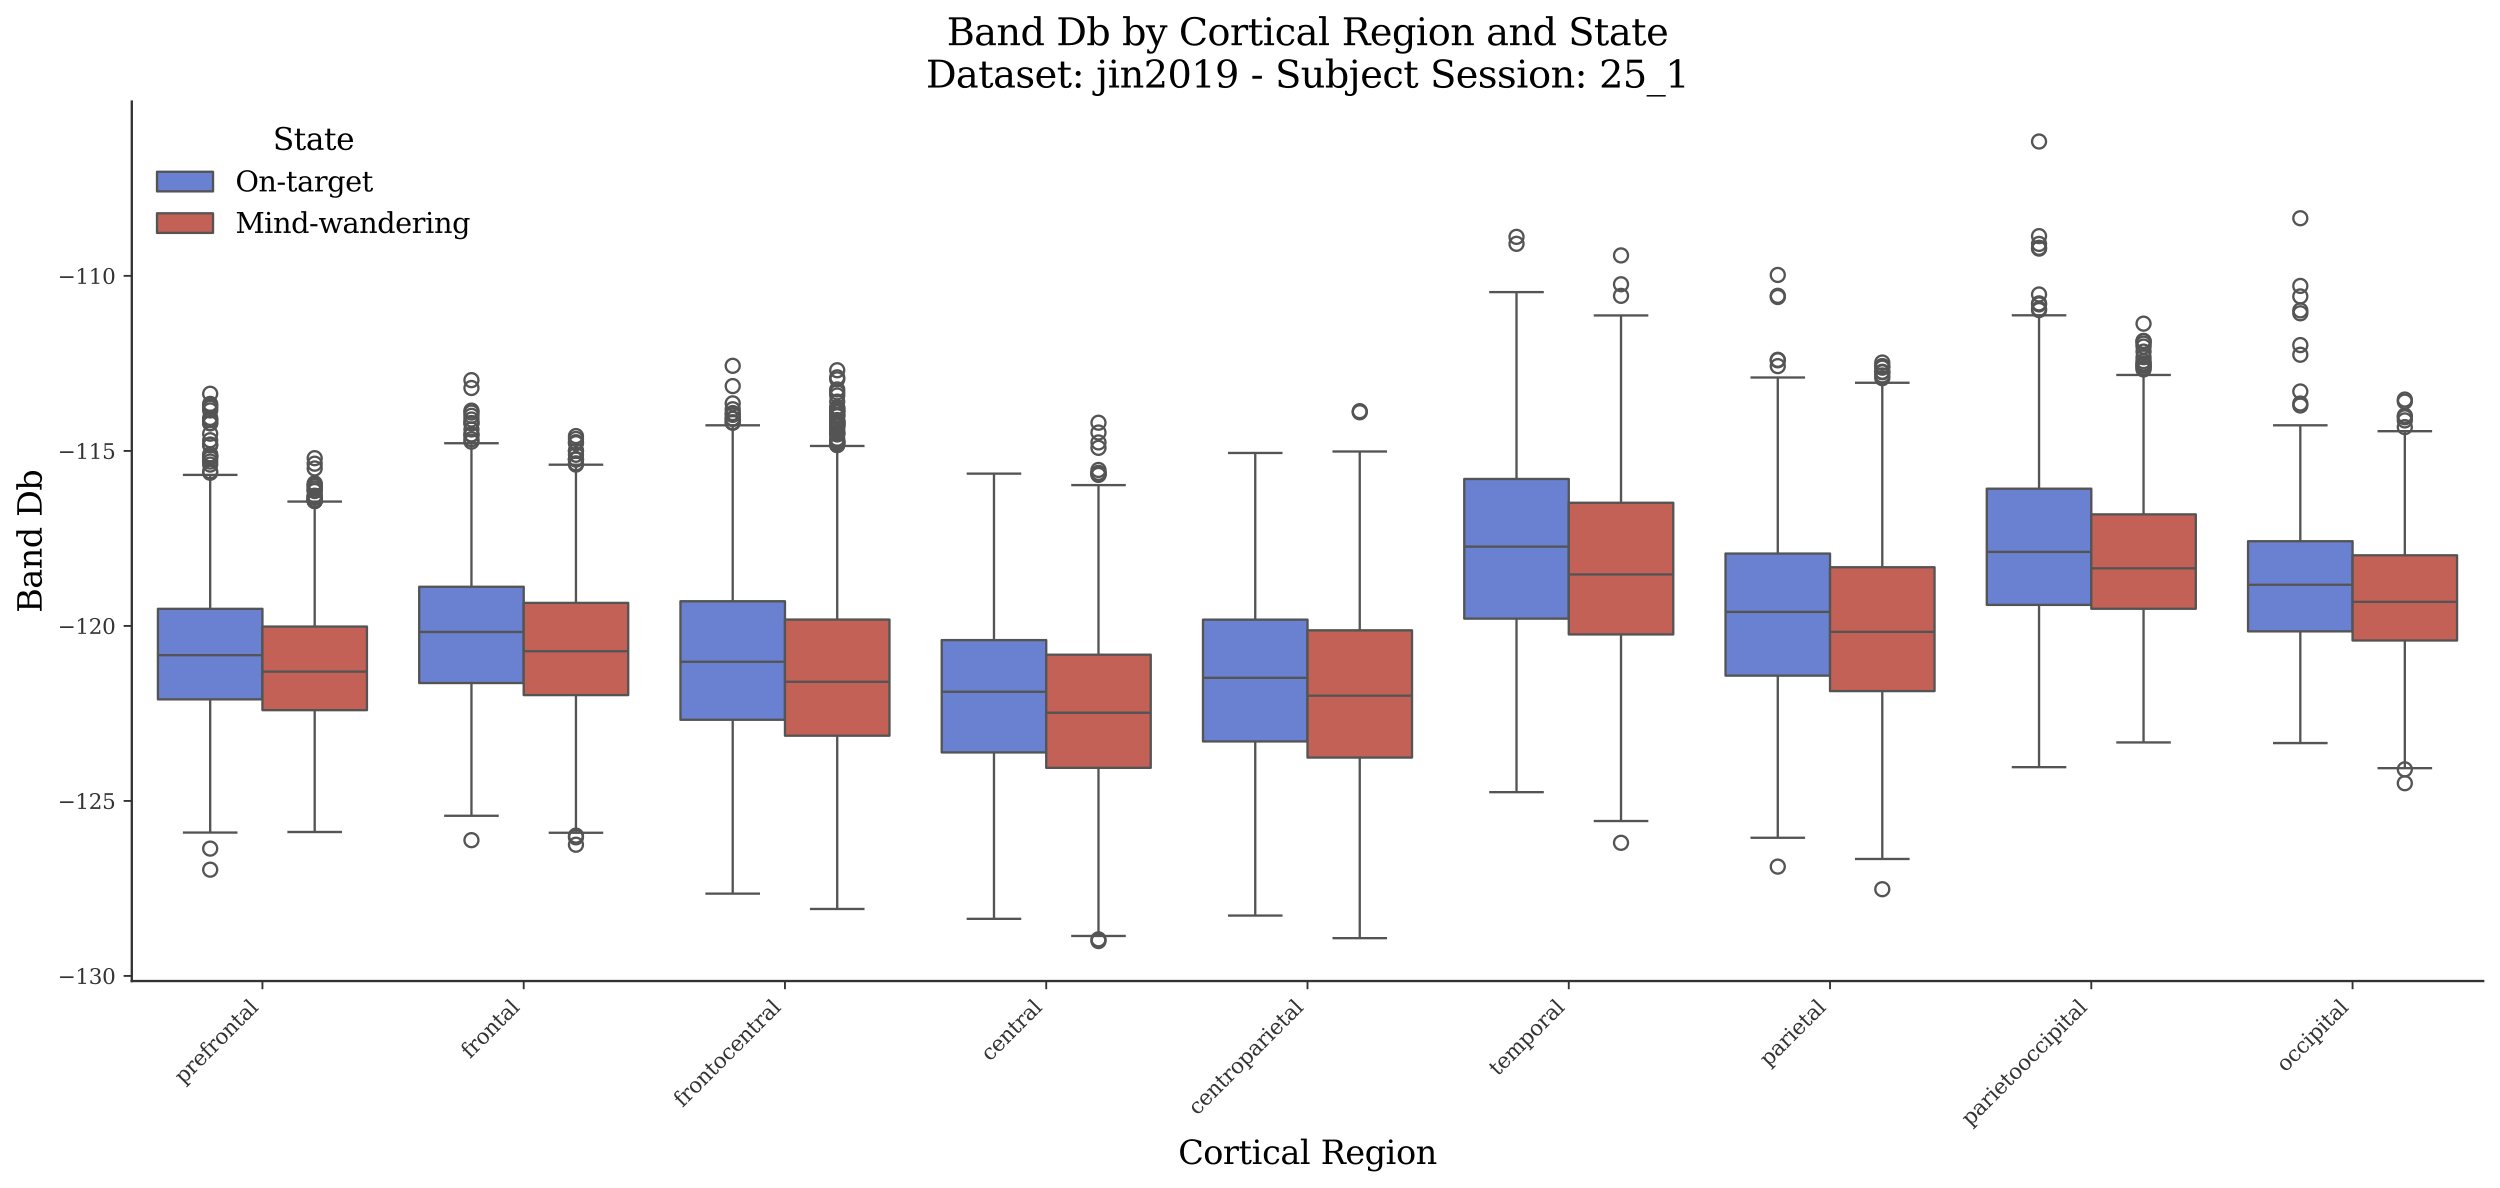 <?xml version="1.0" encoding="utf-8" standalone="no"?>
<!DOCTYPE svg PUBLIC "-//W3C//DTD SVG 1.1//EN"
  "http://www.w3.org/Graphics/SVG/1.1/DTD/svg11.dtd">
<svg xmlns:xlink="http://www.w3.org/1999/xlink" width="1071.11pt" height="509.014pt" viewBox="0 0 1071.11 509.014" xmlns="http://www.w3.org/2000/svg" version="1.1">
 <defs>
  <style type="text/css">*{stroke-linejoin: round; stroke-linecap: butt}</style>
 </defs>
 <g id="figure_1">
  <g id="patch_1">
   <path d="M 0 509.014 
L 1071.11 509.014 
L 1071.11 0 
L 0 0 
z
" style="fill: #ffffff"/>
  </g>
  <g id="axes_1">
   <g id="patch_2">
    <path d="M 56.47 420.314 
L 1063.91 420.314 
L 1063.91 43.502 
L 56.47 43.502 
z
" style="fill: #ffffff"/>
   </g>
   <g id="patch_3">
    <path d="M 112.439 -1531.456 
L 112.439 -1531.456 
L 112.439 -1531.456 
L 112.439 -1531.456 
z
" clip-path="url(#pfde293b4d2)" style="fill: #6a80d1; stroke: #545454; stroke-linejoin: miter"/>
   </g>
   <g id="patch_4">
    <path d="M 112.439 -1531.456 
L 112.439 -1531.456 
L 112.439 -1531.456 
L 112.439 -1531.456 
z
" clip-path="url(#pfde293b4d2)" style="fill: #c46156; stroke: #545454; stroke-linejoin: miter"/>
   </g>
   <g id="matplotlib.axis_1">
    <g id="xtick_1">
     <g id="line2d_1">
      <defs>
       <path id="mc11faf6f5a" d="M 0 0 
L 0 3.5 
" style="stroke: #333333; stroke-width: 0.8"/>
      </defs>
      <g>
       <use xlink:href="#mc11faf6f5a" x="112.439" y="420.314" style="fill: #333333; stroke: #333333; stroke-width: 0.8"/>
      </g>
     </g>
     <g id="text_1">
      <!-- prefrontal -->
      <g style="fill: #333333" transform="translate(78.518 464.747) rotate(-45) scale(0.09 -0.09)">
       <defs>
        <path id="DejaVuSerif-70" d="M 1313 1825 
L 1313 1497 
Q 1313 897 1542 583 
Q 1772 269 2209 269 
Q 2650 269 2876 622 
Q 3103 975 3103 1663 
Q 3103 2353 2876 2703 
Q 2650 3053 2209 3053 
Q 1772 3053 1542 2737 
Q 1313 2422 1313 1825 
z
M 738 2988 
L 184 2988 
L 184 3322 
L 1313 3322 
L 1313 2803 
Q 1481 3116 1742 3264 
Q 2003 3413 2388 3413 
Q 3000 3413 3387 2928 
Q 3775 2444 3775 1663 
Q 3775 881 3387 395 
Q 3000 -91 2388 -91 
Q 2003 -91 1742 57 
Q 1481 206 1313 519 
L 1313 -997 
L 1856 -997 
L 1856 -1331 
L 184 -1331 
L 184 -997 
L 738 -997 
L 738 2988 
z
" transform="scale(0.016)"/>
        <path id="DejaVuSerif-72" d="M 3059 3328 
L 3059 2497 
L 2728 2497 
Q 2713 2744 2591 2866 
Q 2469 2988 2234 2988 
Q 1809 2988 1582 2694 
Q 1356 2400 1356 1850 
L 1356 331 
L 2022 331 
L 2022 0 
L 263 0 
L 263 331 
L 781 331 
L 781 2994 
L 231 2994 
L 231 3322 
L 1356 3322 
L 1356 2731 
Q 1525 3078 1790 3245 
Q 2056 3413 2438 3413 
Q 2578 3413 2733 3391 
Q 2888 3369 3059 3328 
z
" transform="scale(0.016)"/>
        <path id="DejaVuSerif-65" d="M 3469 1600 
L 991 1600 
L 991 1575 
Q 991 903 1244 561 
Q 1497 219 1991 219 
Q 2369 219 2611 417 
Q 2853 616 2950 1006 
L 3413 1006 
Q 3275 459 2904 184 
Q 2534 -91 1931 -91 
Q 1203 -91 761 389 
Q 319 869 319 1663 
Q 319 2450 753 2931 
Q 1188 3413 1894 3413 
Q 2647 3413 3050 2948 
Q 3453 2484 3469 1600 
z
M 2791 1931 
Q 2772 2513 2545 2808 
Q 2319 3103 1894 3103 
Q 1497 3103 1269 2806 
Q 1041 2509 991 1931 
L 2791 1931 
z
" transform="scale(0.016)"/>
        <path id="DejaVuSerif-66" d="M 2753 4078 
L 2450 4078 
Q 2447 4313 2317 4434 
Q 2188 4556 1941 4556 
Q 1619 4556 1487 4379 
Q 1356 4203 1356 3750 
L 1356 3322 
L 2284 3322 
L 2284 2988 
L 1356 2988 
L 1356 331 
L 2094 331 
L 2094 0 
L 231 0 
L 231 331 
L 781 331 
L 781 2988 
L 231 2988 
L 231 3322 
L 781 3322 
L 781 3738 
Q 781 4294 1070 4578 
Q 1359 4863 1919 4863 
Q 2128 4863 2337 4825 
Q 2547 4788 2753 4709 
L 2753 4078 
z
" transform="scale(0.016)"/>
        <path id="DejaVuSerif-6f" d="M 1925 219 
Q 2388 219 2623 584 
Q 2859 950 2859 1663 
Q 2859 2375 2623 2739 
Q 2388 3103 1925 3103 
Q 1463 3103 1227 2739 
Q 991 2375 991 1663 
Q 991 950 1228 584 
Q 1466 219 1925 219 
z
M 1925 -91 
Q 1200 -91 759 389 
Q 319 869 319 1663 
Q 319 2456 758 2934 
Q 1197 3413 1925 3413 
Q 2653 3413 3092 2934 
Q 3531 2456 3531 1663 
Q 3531 869 3092 389 
Q 2653 -91 1925 -91 
z
" transform="scale(0.016)"/>
        <path id="DejaVuSerif-6e" d="M 263 0 
L 263 331 
L 781 331 
L 781 2988 
L 231 2988 
L 231 3322 
L 1356 3322 
L 1356 2731 
Q 1516 3069 1770 3241 
Q 2025 3413 2363 3413 
Q 2913 3413 3172 3097 
Q 3431 2781 3431 2113 
L 3431 331 
L 3944 331 
L 3944 0 
L 2356 0 
L 2356 331 
L 2853 331 
L 2853 1931 
Q 2853 2541 2703 2767 
Q 2553 2994 2175 2994 
Q 1775 2994 1565 2701 
Q 1356 2409 1356 1850 
L 1356 331 
L 1856 331 
L 1856 0 
L 263 0 
z
" transform="scale(0.016)"/>
        <path id="DejaVuSerif-74" d="M 691 2988 
L 184 2988 
L 184 3322 
L 691 3322 
L 691 4353 
L 1269 4353 
L 1269 3322 
L 2350 3322 
L 2350 2988 
L 1269 2988 
L 1269 878 
Q 1269 456 1350 337 
Q 1431 219 1650 219 
Q 1875 219 1978 351 
Q 2081 484 2088 781 
L 2522 781 
Q 2497 328 2275 118 
Q 2053 -91 1600 -91 
Q 1103 -91 897 129 
Q 691 350 691 878 
L 691 2988 
z
" transform="scale(0.016)"/>
        <path id="DejaVuSerif-61" d="M 2547 1044 
L 2547 1747 
L 1806 1747 
Q 1378 1747 1168 1562 
Q 959 1378 959 997 
Q 959 650 1171 447 
Q 1384 244 1747 244 
Q 2106 244 2326 466 
Q 2547 688 2547 1044 
z
M 3122 2075 
L 3122 331 
L 3634 331 
L 3634 0 
L 2547 0 
L 2547 359 
Q 2356 128 2106 18 
Q 1856 -91 1522 -91 
Q 969 -91 644 203 
Q 319 497 319 997 
Q 319 1513 691 1797 
Q 1063 2081 1741 2081 
L 2547 2081 
L 2547 2309 
Q 2547 2688 2317 2895 
Q 2088 3103 1672 3103 
Q 1328 3103 1125 2947 
Q 922 2791 872 2484 
L 575 2484 
L 575 3156 
Q 875 3284 1158 3348 
Q 1441 3413 1709 3413 
Q 2400 3413 2761 3070 
Q 3122 2728 3122 2075 
z
" transform="scale(0.016)"/>
        <path id="DejaVuSerif-6c" d="M 1313 331 
L 1856 331 
L 1856 0 
L 184 0 
L 184 331 
L 738 331 
L 738 4531 
L 184 4531 
L 184 4863 
L 1313 4863 
L 1313 331 
z
" transform="scale(0.016)"/>
       </defs>
       <use xlink:href="#DejaVuSerif-70"/>
       <use xlink:href="#DejaVuSerif-72" transform="translate(64.014 0)"/>
       <use xlink:href="#DejaVuSerif-65" transform="translate(111.816 0)"/>
       <use xlink:href="#DejaVuSerif-66" transform="translate(170.996 0)"/>
       <use xlink:href="#DejaVuSerif-72" transform="translate(208.008 0)"/>
       <use xlink:href="#DejaVuSerif-6f" transform="translate(255.811 0)"/>
       <use xlink:href="#DejaVuSerif-6e" transform="translate(316.016 0)"/>
       <use xlink:href="#DejaVuSerif-74" transform="translate(380.42 0)"/>
       <use xlink:href="#DejaVuSerif-61" transform="translate(420.605 0)"/>
       <use xlink:href="#DejaVuSerif-6c" transform="translate(480.225 0)"/>
      </g>
     </g>
    </g>
    <g id="xtick_2">
     <g id="line2d_2">
      <g>
       <use xlink:href="#mc11faf6f5a" x="224.377" y="420.314" style="fill: #333333; stroke: #333333; stroke-width: 0.8"/>
      </g>
     </g>
     <g id="text_2">
      <!-- frontal -->
      <g style="fill: #333333" transform="translate(201.338 453.865) rotate(-45) scale(0.09 -0.09)">
       <use xlink:href="#DejaVuSerif-66"/>
       <use xlink:href="#DejaVuSerif-72" transform="translate(37.012 0)"/>
       <use xlink:href="#DejaVuSerif-6f" transform="translate(84.814 0)"/>
       <use xlink:href="#DejaVuSerif-6e" transform="translate(145.02 0)"/>
       <use xlink:href="#DejaVuSerif-74" transform="translate(209.424 0)"/>
       <use xlink:href="#DejaVuSerif-61" transform="translate(249.609 0)"/>
       <use xlink:href="#DejaVuSerif-6c" transform="translate(309.229 0)"/>
      </g>
     </g>
    </g>
    <g id="xtick_3">
     <g id="line2d_3">
      <g>
       <use xlink:href="#mc11faf6f5a" x="336.314" y="420.314" style="fill: #333333; stroke: #333333; stroke-width: 0.8"/>
      </g>
     </g>
     <g id="text_3">
      <!-- frontocentral -->
      <g style="fill: #333333" transform="translate(292.416 474.725) rotate(-45) scale(0.09 -0.09)">
       <defs>
        <path id="DejaVuSerif-63" d="M 3291 997 
Q 3169 466 2822 187 
Q 2475 -91 1925 -91 
Q 1200 -91 759 389 
Q 319 869 319 1663 
Q 319 2459 759 2936 
Q 1200 3413 1925 3413 
Q 2241 3413 2553 3339 
Q 2866 3266 3181 3116 
L 3181 2266 
L 2847 2266 
Q 2781 2703 2561 2903 
Q 2341 3103 1931 3103 
Q 1466 3103 1228 2742 
Q 991 2381 991 1663 
Q 991 944 1227 581 
Q 1463 219 1931 219 
Q 2303 219 2525 412 
Q 2747 606 2828 997 
L 3291 997 
z
" transform="scale(0.016)"/>
       </defs>
       <use xlink:href="#DejaVuSerif-66"/>
       <use xlink:href="#DejaVuSerif-72" transform="translate(37.012 0)"/>
       <use xlink:href="#DejaVuSerif-6f" transform="translate(84.814 0)"/>
       <use xlink:href="#DejaVuSerif-6e" transform="translate(145.02 0)"/>
       <use xlink:href="#DejaVuSerif-74" transform="translate(209.424 0)"/>
       <use xlink:href="#DejaVuSerif-6f" transform="translate(249.609 0)"/>
       <use xlink:href="#DejaVuSerif-63" transform="translate(309.814 0)"/>
       <use xlink:href="#DejaVuSerif-65" transform="translate(365.82 0)"/>
       <use xlink:href="#DejaVuSerif-6e" transform="translate(425 0)"/>
       <use xlink:href="#DejaVuSerif-74" transform="translate(489.404 0)"/>
       <use xlink:href="#DejaVuSerif-72" transform="translate(529.59 0)"/>
       <use xlink:href="#DejaVuSerif-61" transform="translate(577.393 0)"/>
       <use xlink:href="#DejaVuSerif-6c" transform="translate(637.012 0)"/>
      </g>
     </g>
    </g>
    <g id="xtick_4">
     <g id="line2d_4">
      <g>
       <use xlink:href="#mc11faf6f5a" x="448.252" y="420.314" style="fill: #333333; stroke: #333333; stroke-width: 0.8"/>
      </g>
     </g>
     <g id="text_4">
      <!-- central -->
      <g style="fill: #333333" transform="translate(424.07 455.008) rotate(-45) scale(0.09 -0.09)">
       <use xlink:href="#DejaVuSerif-63"/>
       <use xlink:href="#DejaVuSerif-65" transform="translate(56.006 0)"/>
       <use xlink:href="#DejaVuSerif-6e" transform="translate(115.186 0)"/>
       <use xlink:href="#DejaVuSerif-74" transform="translate(179.59 0)"/>
       <use xlink:href="#DejaVuSerif-72" transform="translate(219.775 0)"/>
       <use xlink:href="#DejaVuSerif-61" transform="translate(267.578 0)"/>
       <use xlink:href="#DejaVuSerif-6c" transform="translate(327.197 0)"/>
      </g>
     </g>
    </g>
    <g id="xtick_5">
     <g id="line2d_5">
      <g>
       <use xlink:href="#mc11faf6f5a" x="560.19" y="420.314" style="fill: #333333; stroke: #333333; stroke-width: 0.8"/>
      </g>
     </g>
     <g id="text_5">
      <!-- centroparietal -->
      <g style="fill: #333333" transform="translate(512.907 478.11) rotate(-45) scale(0.09 -0.09)">
       <defs>
        <path id="DejaVuSerif-69" d="M 622 4353 
Q 622 4497 726 4603 
Q 831 4709 978 4709 
Q 1122 4709 1226 4603 
Q 1331 4497 1331 4353 
Q 1331 4206 1228 4103 
Q 1125 4000 978 4000 
Q 831 4000 726 4103 
Q 622 4206 622 4353 
z
M 1356 331 
L 1900 331 
L 1900 0 
L 231 0 
L 231 331 
L 781 331 
L 781 2988 
L 231 2988 
L 231 3322 
L 1356 3322 
L 1356 331 
z
" transform="scale(0.016)"/>
       </defs>
       <use xlink:href="#DejaVuSerif-63"/>
       <use xlink:href="#DejaVuSerif-65" transform="translate(56.006 0)"/>
       <use xlink:href="#DejaVuSerif-6e" transform="translate(115.186 0)"/>
       <use xlink:href="#DejaVuSerif-74" transform="translate(179.59 0)"/>
       <use xlink:href="#DejaVuSerif-72" transform="translate(219.775 0)"/>
       <use xlink:href="#DejaVuSerif-6f" transform="translate(267.578 0)"/>
       <use xlink:href="#DejaVuSerif-70" transform="translate(327.783 0)"/>
       <use xlink:href="#DejaVuSerif-61" transform="translate(391.797 0)"/>
       <use xlink:href="#DejaVuSerif-72" transform="translate(451.416 0)"/>
       <use xlink:href="#DejaVuSerif-69" transform="translate(499.219 0)"/>
       <use xlink:href="#DejaVuSerif-65" transform="translate(531.201 0)"/>
       <use xlink:href="#DejaVuSerif-74" transform="translate(590.381 0)"/>
       <use xlink:href="#DejaVuSerif-61" transform="translate(630.566 0)"/>
       <use xlink:href="#DejaVuSerif-6c" transform="translate(690.186 0)"/>
      </g>
     </g>
    </g>
    <g id="xtick_6">
     <g id="line2d_6">
      <g>
       <use xlink:href="#mc11faf6f5a" x="672.128" y="420.314" style="fill: #333333; stroke: #333333; stroke-width: 0.8"/>
      </g>
     </g>
     <g id="text_6">
      <!-- temporal -->
      <g style="fill: #333333" transform="translate(641.668 461.286) rotate(-45) scale(0.09 -0.09)">
       <defs>
        <path id="DejaVuSerif-6d" d="M 3316 2675 
Q 3481 3041 3739 3227 
Q 3997 3413 4341 3413 
Q 4863 3413 5119 3089 
Q 5375 2766 5375 2113 
L 5375 331 
L 5894 331 
L 5894 0 
L 4300 0 
L 4300 331 
L 4800 331 
L 4800 2047 
Q 4800 2556 4650 2772 
Q 4500 2988 4153 2988 
Q 3769 2988 3567 2697 
Q 3366 2406 3366 1850 
L 3366 331 
L 3866 331 
L 3866 0 
L 2291 0 
L 2291 331 
L 2791 331 
L 2791 2069 
Q 2791 2566 2641 2777 
Q 2491 2988 2144 2988 
Q 1759 2988 1557 2697 
Q 1356 2406 1356 1850 
L 1356 331 
L 1856 331 
L 1856 0 
L 263 0 
L 263 331 
L 781 331 
L 781 2994 
L 231 2994 
L 231 3322 
L 1356 3322 
L 1356 2731 
Q 1516 3063 1762 3238 
Q 2009 3413 2322 3413 
Q 2709 3413 2968 3220 
Q 3228 3028 3316 2675 
z
" transform="scale(0.016)"/>
       </defs>
       <use xlink:href="#DejaVuSerif-74"/>
       <use xlink:href="#DejaVuSerif-65" transform="translate(40.186 0)"/>
       <use xlink:href="#DejaVuSerif-6d" transform="translate(99.365 0)"/>
       <use xlink:href="#DejaVuSerif-70" transform="translate(194.189 0)"/>
       <use xlink:href="#DejaVuSerif-6f" transform="translate(258.203 0)"/>
       <use xlink:href="#DejaVuSerif-72" transform="translate(318.408 0)"/>
       <use xlink:href="#DejaVuSerif-61" transform="translate(366.211 0)"/>
       <use xlink:href="#DejaVuSerif-6c" transform="translate(425.83 0)"/>
      </g>
     </g>
    </g>
    <g id="xtick_7">
     <g id="line2d_7">
      <g>
       <use xlink:href="#mc11faf6f5a" x="784.065" y="420.314" style="fill: #333333; stroke: #333333; stroke-width: 0.8"/>
      </g>
     </g>
     <g id="text_7">
      <!-- parietal -->
      <g style="fill: #333333" transform="translate(757.642 457.25) rotate(-45) scale(0.09 -0.09)">
       <use xlink:href="#DejaVuSerif-70"/>
       <use xlink:href="#DejaVuSerif-61" transform="translate(64.014 0)"/>
       <use xlink:href="#DejaVuSerif-72" transform="translate(123.633 0)"/>
       <use xlink:href="#DejaVuSerif-69" transform="translate(171.436 0)"/>
       <use xlink:href="#DejaVuSerif-65" transform="translate(203.418 0)"/>
       <use xlink:href="#DejaVuSerif-74" transform="translate(262.598 0)"/>
       <use xlink:href="#DejaVuSerif-61" transform="translate(302.783 0)"/>
       <use xlink:href="#DejaVuSerif-6c" transform="translate(362.402 0)"/>
      </g>
     </g>
    </g>
    <g id="xtick_8">
     <g id="line2d_8">
      <g>
       <use xlink:href="#mc11faf6f5a" x="896.003" y="420.314" style="fill: #333333; stroke: #333333; stroke-width: 0.8"/>
      </g>
     </g>
     <g id="text_8">
      <!-- parietooccipital -->
      <g style="fill: #333333" transform="translate(844.087 482.742) rotate(-45) scale(0.09 -0.09)">
       <use xlink:href="#DejaVuSerif-70"/>
       <use xlink:href="#DejaVuSerif-61" transform="translate(64.014 0)"/>
       <use xlink:href="#DejaVuSerif-72" transform="translate(123.633 0)"/>
       <use xlink:href="#DejaVuSerif-69" transform="translate(171.436 0)"/>
       <use xlink:href="#DejaVuSerif-65" transform="translate(203.418 0)"/>
       <use xlink:href="#DejaVuSerif-74" transform="translate(262.598 0)"/>
       <use xlink:href="#DejaVuSerif-6f" transform="translate(302.783 0)"/>
       <use xlink:href="#DejaVuSerif-6f" transform="translate(362.988 0)"/>
       <use xlink:href="#DejaVuSerif-63" transform="translate(423.193 0)"/>
       <use xlink:href="#DejaVuSerif-63" transform="translate(479.199 0)"/>
       <use xlink:href="#DejaVuSerif-69" transform="translate(535.205 0)"/>
       <use xlink:href="#DejaVuSerif-70" transform="translate(567.188 0)"/>
       <use xlink:href="#DejaVuSerif-69" transform="translate(631.201 0)"/>
       <use xlink:href="#DejaVuSerif-74" transform="translate(663.184 0)"/>
       <use xlink:href="#DejaVuSerif-61" transform="translate(703.369 0)"/>
       <use xlink:href="#DejaVuSerif-6c" transform="translate(762.988 0)"/>
      </g>
     </g>
    </g>
    <g id="xtick_9">
     <g id="line2d_9">
      <g>
       <use xlink:href="#mc11faf6f5a" x="1007.941" y="420.314" style="fill: #333333; stroke: #333333; stroke-width: 0.8"/>
      </g>
     </g>
     <g id="text_9">
      <!-- occipital -->
      <g style="fill: #333333" transform="translate(979.126 459.641) rotate(-45) scale(0.09 -0.09)">
       <use xlink:href="#DejaVuSerif-6f"/>
       <use xlink:href="#DejaVuSerif-63" transform="translate(60.205 0)"/>
       <use xlink:href="#DejaVuSerif-63" transform="translate(116.211 0)"/>
       <use xlink:href="#DejaVuSerif-69" transform="translate(172.217 0)"/>
       <use xlink:href="#DejaVuSerif-70" transform="translate(204.199 0)"/>
       <use xlink:href="#DejaVuSerif-69" transform="translate(268.213 0)"/>
       <use xlink:href="#DejaVuSerif-74" transform="translate(300.195 0)"/>
       <use xlink:href="#DejaVuSerif-61" transform="translate(340.381 0)"/>
       <use xlink:href="#DejaVuSerif-6c" transform="translate(400 0)"/>
      </g>
     </g>
    </g>
    <g id="text_10">
     <!-- Cortical Region -->
     <g transform="translate(504.808 498.704) scale(0.14 -0.14)">
      <defs>
       <path id="DejaVuSerif-43" d="M 4513 1234 
Q 4306 581 3820 245 
Q 3334 -91 2591 -91 
Q 2134 -91 1743 65 
Q 1353 222 1050 525 
Q 700 875 529 1320 
Q 359 1766 359 2328 
Q 359 3416 987 4083 
Q 1616 4750 2644 4750 
Q 3025 4750 3456 4650 
Q 3888 4550 4384 4347 
L 4384 3272 
L 4031 3272 
Q 3916 3859 3567 4137 
Q 3219 4416 2591 4416 
Q 1844 4416 1459 3886 
Q 1075 3356 1075 2328 
Q 1075 1303 1459 773 
Q 1844 244 2591 244 
Q 3113 244 3450 492 
Q 3788 741 3938 1234 
L 4513 1234 
z
" transform="scale(0.016)"/>
       <path id="DejaVuSerif-20" transform="scale(0.016)"/>
       <path id="DejaVuSerif-52" d="M 3066 2316 
Q 3284 2256 3442 2114 
Q 3600 1972 3725 1716 
L 4403 331 
L 4972 331 
L 4972 0 
L 3872 0 
L 3144 1484 
Q 2934 1916 2759 2042 
Q 2584 2169 2278 2169 
L 1581 2169 
L 1581 331 
L 2241 331 
L 2241 0 
L 353 0 
L 353 331 
L 947 331 
L 947 4331 
L 353 4331 
L 353 4666 
L 2719 4666 
Q 3400 4666 3770 4341 
Q 4141 4016 4141 3419 
Q 4141 2938 3870 2661 
Q 3600 2384 3066 2316 
z
M 1581 2503 
L 2503 2503 
Q 2975 2503 3200 2726 
Q 3425 2950 3425 3419 
Q 3425 3888 3200 4109 
Q 2975 4331 2503 4331 
L 1581 4331 
L 1581 2503 
z
" transform="scale(0.016)"/>
       <path id="DejaVuSerif-67" d="M 3359 2988 
L 3359 72 
Q 3359 -644 2965 -1033 
Q 2572 -1422 1844 -1422 
Q 1516 -1422 1216 -1362 
Q 916 -1303 641 -1184 
L 641 -488 
L 941 -488 
Q 997 -813 1206 -963 
Q 1416 -1113 1806 -1113 
Q 2313 -1113 2548 -827 
Q 2784 -541 2784 72 
L 2784 519 
Q 2616 206 2355 57 
Q 2094 -91 1709 -91 
Q 1097 -91 708 395 
Q 319 881 319 1663 
Q 319 2444 706 2928 
Q 1094 3413 1709 3413 
Q 2094 3413 2355 3264 
Q 2616 3116 2784 2803 
L 2784 3322 
L 3909 3322 
L 3909 2988 
L 3359 2988 
z
M 2784 1825 
Q 2784 2422 2554 2737 
Q 2325 3053 1888 3053 
Q 1444 3053 1217 2703 
Q 991 2353 991 1663 
Q 991 975 1217 622 
Q 1444 269 1888 269 
Q 2325 269 2554 583 
Q 2784 897 2784 1497 
L 2784 1825 
z
" transform="scale(0.016)"/>
      </defs>
      <use xlink:href="#DejaVuSerif-43"/>
      <use xlink:href="#DejaVuSerif-6f" transform="translate(76.514 0)"/>
      <use xlink:href="#DejaVuSerif-72" transform="translate(136.719 0)"/>
      <use xlink:href="#DejaVuSerif-74" transform="translate(184.521 0)"/>
      <use xlink:href="#DejaVuSerif-69" transform="translate(224.707 0)"/>
      <use xlink:href="#DejaVuSerif-63" transform="translate(256.689 0)"/>
      <use xlink:href="#DejaVuSerif-61" transform="translate(312.695 0)"/>
      <use xlink:href="#DejaVuSerif-6c" transform="translate(372.314 0)"/>
      <use xlink:href="#DejaVuSerif-20" transform="translate(404.297 0)"/>
      <use xlink:href="#DejaVuSerif-52" transform="translate(436.084 0)"/>
      <use xlink:href="#DejaVuSerif-65" transform="translate(511.377 0)"/>
      <use xlink:href="#DejaVuSerif-67" transform="translate(570.557 0)"/>
      <use xlink:href="#DejaVuSerif-69" transform="translate(634.57 0)"/>
      <use xlink:href="#DejaVuSerif-6f" transform="translate(666.553 0)"/>
      <use xlink:href="#DejaVuSerif-6e" transform="translate(726.758 0)"/>
     </g>
    </g>
   </g>
   <g id="matplotlib.axis_2">
    <g id="ytick_1">
     <g id="line2d_10">
      <defs>
       <path id="m937828def8" d="M 0 0 
L -3.5 0 
" style="stroke: #333333; stroke-width: 0.8"/>
      </defs>
      <g>
       <use xlink:href="#m937828def8" x="56.47" y="418.139" style="fill: #333333; stroke: #333333; stroke-width: 0.8"/>
      </g>
     </g>
     <g id="text_11">
      <!-- −130 -->
      <g style="fill: #333333" transform="translate(24.749 421.558) scale(0.09 -0.09)">
       <defs>
        <path id="DejaVuSerif-2212" d="M 678 2259 
L 4684 2259 
L 4684 1753 
L 678 1753 
L 678 2259 
z
" transform="scale(0.016)"/>
        <path id="DejaVuSerif-31" d="M 909 0 
L 909 331 
L 1722 331 
L 1722 4213 
L 781 3603 
L 781 4013 
L 1919 4750 
L 2350 4750 
L 2350 331 
L 3163 331 
L 3163 0 
L 909 0 
z
" transform="scale(0.016)"/>
        <path id="DejaVuSerif-33" d="M 622 4469 
Q 988 4606 1323 4678 
Q 1659 4750 1953 4750 
Q 2638 4750 3022 4454 
Q 3406 4159 3406 3634 
Q 3406 3213 3140 2930 
Q 2875 2647 2388 2547 
Q 2963 2466 3280 2130 
Q 3597 1794 3597 1259 
Q 3597 606 3158 257 
Q 2719 -91 1894 -91 
Q 1528 -91 1179 -12 
Q 831 66 488 225 
L 488 1131 
L 838 1131 
Q 869 681 1141 450 
Q 1413 219 1906 219 
Q 2384 219 2661 495 
Q 2938 772 2938 1253 
Q 2938 1803 2653 2086 
Q 2369 2369 1819 2369 
L 1522 2369 
L 1522 2688 
L 1678 2688 
Q 2225 2688 2498 2914 
Q 2772 3141 2772 3597 
Q 2772 4006 2547 4223 
Q 2322 4441 1900 4441 
Q 1478 4441 1245 4241 
Q 1013 4041 972 3647 
L 622 3647 
L 622 4469 
z
" transform="scale(0.016)"/>
        <path id="DejaVuSerif-30" d="M 2034 219 
Q 2513 219 2750 744 
Q 2988 1269 2988 2328 
Q 2988 3391 2750 3916 
Q 2513 4441 2034 4441 
Q 1556 4441 1318 3916 
Q 1081 3391 1081 2328 
Q 1081 1269 1318 744 
Q 1556 219 2034 219 
z
M 2034 -91 
Q 1275 -91 848 546 
Q 422 1184 422 2328 
Q 422 3475 848 4112 
Q 1275 4750 2034 4750 
Q 2797 4750 3222 4112 
Q 3647 3475 3647 2328 
Q 3647 1184 3222 546 
Q 2797 -91 2034 -91 
z
" transform="scale(0.016)"/>
       </defs>
       <use xlink:href="#DejaVuSerif-2212"/>
       <use xlink:href="#DejaVuSerif-31" transform="translate(83.789 0)"/>
       <use xlink:href="#DejaVuSerif-33" transform="translate(147.412 0)"/>
       <use xlink:href="#DejaVuSerif-30" transform="translate(211.035 0)"/>
      </g>
     </g>
    </g>
    <g id="ytick_2">
     <g id="line2d_11">
      <g>
       <use xlink:href="#m937828def8" x="56.47" y="343.155" style="fill: #333333; stroke: #333333; stroke-width: 0.8"/>
      </g>
     </g>
     <g id="text_12">
      <!-- −125 -->
      <g style="fill: #333333" transform="translate(24.749 346.574) scale(0.09 -0.09)">
       <defs>
        <path id="DejaVuSerif-32" d="M 819 3553 
L 469 3553 
L 469 4384 
Q 803 4563 1142 4656 
Q 1481 4750 1806 4750 
Q 2534 4750 2956 4397 
Q 3378 4044 3378 3438 
Q 3378 2753 2422 1800 
Q 2347 1728 2309 1691 
L 1131 513 
L 3078 513 
L 3078 1088 
L 3444 1088 
L 3444 0 
L 434 0 
L 434 341 
L 1850 1753 
Q 2319 2222 2519 2614 
Q 2719 3006 2719 3438 
Q 2719 3909 2473 4175 
Q 2228 4441 1797 4441 
Q 1350 4441 1106 4219 
Q 863 3997 819 3553 
z
" transform="scale(0.016)"/>
        <path id="DejaVuSerif-35" d="M 3219 4666 
L 3219 4153 
L 1081 4153 
L 1081 2816 
Q 1244 2928 1461 2984 
Q 1678 3041 1947 3041 
Q 2703 3041 3140 2622 
Q 3578 2203 3578 1478 
Q 3578 738 3136 323 
Q 2694 -91 1894 -91 
Q 1572 -91 1234 -12 
Q 897 66 544 225 
L 544 1131 
L 897 1131 
Q 925 688 1179 453 
Q 1434 219 1894 219 
Q 2388 219 2653 544 
Q 2919 869 2919 1478 
Q 2919 2084 2655 2407 
Q 2391 2731 1894 2731 
Q 1613 2731 1398 2631 
Q 1184 2531 1019 2322 
L 750 2322 
L 750 4666 
L 3219 4666 
z
" transform="scale(0.016)"/>
       </defs>
       <use xlink:href="#DejaVuSerif-2212"/>
       <use xlink:href="#DejaVuSerif-31" transform="translate(83.789 0)"/>
       <use xlink:href="#DejaVuSerif-32" transform="translate(147.412 0)"/>
       <use xlink:href="#DejaVuSerif-35" transform="translate(211.035 0)"/>
      </g>
     </g>
    </g>
    <g id="ytick_3">
     <g id="line2d_12">
      <g>
       <use xlink:href="#m937828def8" x="56.47" y="268.17" style="fill: #333333; stroke: #333333; stroke-width: 0.8"/>
      </g>
     </g>
     <g id="text_13">
      <!-- −120 -->
      <g style="fill: #333333" transform="translate(24.749 271.59) scale(0.09 -0.09)">
       <use xlink:href="#DejaVuSerif-2212"/>
       <use xlink:href="#DejaVuSerif-31" transform="translate(83.789 0)"/>
       <use xlink:href="#DejaVuSerif-32" transform="translate(147.412 0)"/>
       <use xlink:href="#DejaVuSerif-30" transform="translate(211.035 0)"/>
      </g>
     </g>
    </g>
    <g id="ytick_4">
     <g id="line2d_13">
      <g>
       <use xlink:href="#m937828def8" x="56.47" y="193.186" style="fill: #333333; stroke: #333333; stroke-width: 0.8"/>
      </g>
     </g>
     <g id="text_14">
      <!-- −115 -->
      <g style="fill: #333333" transform="translate(24.749 196.605) scale(0.09 -0.09)">
       <use xlink:href="#DejaVuSerif-2212"/>
       <use xlink:href="#DejaVuSerif-31" transform="translate(83.789 0)"/>
       <use xlink:href="#DejaVuSerif-31" transform="translate(147.412 0)"/>
       <use xlink:href="#DejaVuSerif-35" transform="translate(211.035 0)"/>
      </g>
     </g>
    </g>
    <g id="ytick_5">
     <g id="line2d_14">
      <g>
       <use xlink:href="#m937828def8" x="56.47" y="118.201" style="fill: #333333; stroke: #333333; stroke-width: 0.8"/>
      </g>
     </g>
     <g id="text_15">
      <!-- −110 -->
      <g style="fill: #333333" transform="translate(24.749 121.621) scale(0.09 -0.09)">
       <use xlink:href="#DejaVuSerif-2212"/>
       <use xlink:href="#DejaVuSerif-31" transform="translate(83.789 0)"/>
       <use xlink:href="#DejaVuSerif-31" transform="translate(147.412 0)"/>
       <use xlink:href="#DejaVuSerif-30" transform="translate(211.035 0)"/>
      </g>
     </g>
    </g>
    <g id="text_16">
     <!-- Band Db -->
     <g transform="translate(17.838 262.533) rotate(-90) scale(0.14 -0.14)">
      <defs>
       <path id="DejaVuSerif-42" d="M 1581 331 
L 2516 331 
Q 3078 331 3337 575 
Q 3597 819 3597 1350 
Q 3597 1878 3339 2120 
Q 3081 2363 2516 2363 
L 1581 2363 
L 1581 331 
z
M 1581 2694 
L 2375 2694 
Q 2888 2694 3123 2891 
Q 3359 3088 3359 3513 
Q 3359 3941 3123 4136 
Q 2888 4331 2375 4331 
L 1581 4331 
L 1581 2694 
z
M 353 0 
L 353 331 
L 947 331 
L 947 4331 
L 353 4331 
L 353 4666 
L 2656 4666 
Q 3363 4666 3720 4377 
Q 4078 4088 4078 3513 
Q 4078 3097 3829 2850 
Q 3581 2603 3103 2547 
Q 3697 2472 4005 2167 
Q 4313 1863 4313 1350 
Q 4313 656 3875 328 
Q 3438 0 2509 0 
L 353 0 
z
" transform="scale(0.016)"/>
       <path id="DejaVuSerif-64" d="M 3359 331 
L 3909 331 
L 3909 0 
L 2784 0 
L 2784 519 
Q 2616 206 2355 57 
Q 2094 -91 1709 -91 
Q 1097 -91 708 395 
Q 319 881 319 1663 
Q 319 2444 706 2928 
Q 1094 3413 1709 3413 
Q 2094 3413 2355 3264 
Q 2616 3116 2784 2803 
L 2784 4531 
L 2241 4531 
L 2241 4863 
L 3359 4863 
L 3359 331 
z
M 2784 1497 
L 2784 1825 
Q 2784 2422 2554 2737 
Q 2325 3053 1888 3053 
Q 1444 3053 1217 2703 
Q 991 2353 991 1663 
Q 991 975 1217 622 
Q 1444 269 1888 269 
Q 2325 269 2554 583 
Q 2784 897 2784 1497 
z
" transform="scale(0.016)"/>
       <path id="DejaVuSerif-44" d="M 1581 331 
L 2163 331 
Q 3072 331 3558 850 
Q 4044 1369 4044 2338 
Q 4044 3306 3559 3818 
Q 3075 4331 2163 4331 
L 1581 4331 
L 1581 331 
z
M 353 0 
L 353 331 
L 947 331 
L 947 4331 
L 353 4331 
L 353 4666 
L 2209 4666 
Q 3416 4666 4089 4050 
Q 4763 3434 4763 2338 
Q 4763 1238 4088 619 
Q 3413 0 2209 0 
L 353 0 
z
" transform="scale(0.016)"/>
       <path id="DejaVuSerif-62" d="M 738 331 
L 738 4531 
L 184 4531 
L 184 4863 
L 1313 4863 
L 1313 2803 
Q 1481 3116 1742 3264 
Q 2003 3413 2388 3413 
Q 3000 3413 3387 2928 
Q 3775 2444 3775 1663 
Q 3775 881 3387 395 
Q 3000 -91 2388 -91 
Q 2003 -91 1742 57 
Q 1481 206 1313 519 
L 1313 0 
L 184 0 
L 184 331 
L 738 331 
z
M 1313 1497 
Q 1313 897 1542 583 
Q 1772 269 2209 269 
Q 2650 269 2876 622 
Q 3103 975 3103 1663 
Q 3103 2353 2876 2703 
Q 2650 3053 2209 3053 
Q 1772 3053 1542 2737 
Q 1313 2422 1313 1825 
L 1313 1497 
z
" transform="scale(0.016)"/>
      </defs>
      <use xlink:href="#DejaVuSerif-42"/>
      <use xlink:href="#DejaVuSerif-61" transform="translate(73.486 0)"/>
      <use xlink:href="#DejaVuSerif-6e" transform="translate(133.105 0)"/>
      <use xlink:href="#DejaVuSerif-64" transform="translate(197.51 0)"/>
      <use xlink:href="#DejaVuSerif-20" transform="translate(261.523 0)"/>
      <use xlink:href="#DejaVuSerif-44" transform="translate(293.311 0)"/>
      <use xlink:href="#DejaVuSerif-62" transform="translate(373.486 0)"/>
     </g>
    </g>
   </g>
   <g id="patch_5">
    <path d="M 67.664 299.634 
L 112.439 299.634 
L 112.439 260.849 
L 67.664 260.849 
L 67.664 299.634 
z
" clip-path="url(#pfde293b4d2)" style="fill: #6a80d1; stroke: #545454; stroke-linejoin: miter"/>
   </g>
   <g id="line2d_15">
    <path d="M 90.051 299.634 
L 90.051 356.694 
" clip-path="url(#pfde293b4d2)" style="fill: none; stroke: #545454"/>
   </g>
   <g id="line2d_16">
    <path d="M 90.051 260.849 
L 90.051 203.468 
" clip-path="url(#pfde293b4d2)" style="fill: none; stroke: #545454"/>
   </g>
   <g id="line2d_17">
    <path d="M 78.857 356.694 
L 101.245 356.694 
" clip-path="url(#pfde293b4d2)" style="fill: none; stroke: #545454; stroke-linecap: square"/>
   </g>
   <g id="line2d_18">
    <path d="M 78.857 203.468 
L 101.245 203.468 
" clip-path="url(#pfde293b4d2)" style="fill: none; stroke: #545454; stroke-linecap: square"/>
   </g>
   <g id="line2d_19">
    <defs>
     <path id="m39bab8bb32" d="M 0 3 
C 0.796 3 1.559 2.684 2.121 2.121 
C 2.684 1.559 3 0.796 3 0 
C 3 -0.796 2.684 -1.559 2.121 -2.121 
C 1.559 -2.684 0.796 -3 0 -3 
C -0.796 -3 -1.559 -2.684 -2.121 -2.121 
C -2.684 -1.559 -3 -0.796 -3 0 
C -3 0.796 -2.684 1.559 -2.121 2.121 
C -1.559 2.684 -0.796 3 0 3 
z
" style="stroke: #545454"/>
    </defs>
    <g clip-path="url(#pfde293b4d2)">
     <use xlink:href="#m39bab8bb32" x="90.051" y="372.606" style="fill-opacity: 0; stroke: #545454"/>
     <use xlink:href="#m39bab8bb32" x="90.051" y="363.58" style="fill-opacity: 0; stroke: #545454"/>
     <use xlink:href="#m39bab8bb32" x="90.051" y="173.824" style="fill-opacity: 0; stroke: #545454"/>
     <use xlink:href="#m39bab8bb32" x="90.051" y="168.7" style="fill-opacity: 0; stroke: #545454"/>
     <use xlink:href="#m39bab8bb32" x="90.051" y="173.04" style="fill-opacity: 0; stroke: #545454"/>
     <use xlink:href="#m39bab8bb32" x="90.051" y="174.766" style="fill-opacity: 0; stroke: #545454"/>
     <use xlink:href="#m39bab8bb32" x="90.051" y="190.442" style="fill-opacity: 0; stroke: #545454"/>
     <use xlink:href="#m39bab8bb32" x="90.051" y="196.346" style="fill-opacity: 0; stroke: #545454"/>
     <use xlink:href="#m39bab8bb32" x="90.051" y="179.981" style="fill-opacity: 0; stroke: #545454"/>
     <use xlink:href="#m39bab8bb32" x="90.051" y="175.851" style="fill-opacity: 0; stroke: #545454"/>
     <use xlink:href="#m39bab8bb32" x="90.051" y="179.052" style="fill-opacity: 0; stroke: #545454"/>
     <use xlink:href="#m39bab8bb32" x="90.051" y="179.975" style="fill-opacity: 0; stroke: #545454"/>
     <use xlink:href="#m39bab8bb32" x="90.051" y="181.301" style="fill-opacity: 0; stroke: #545454"/>
     <use xlink:href="#m39bab8bb32" x="90.051" y="188.619" style="fill-opacity: 0; stroke: #545454"/>
     <use xlink:href="#m39bab8bb32" x="90.051" y="201.918" style="fill-opacity: 0; stroke: #545454"/>
     <use xlink:href="#m39bab8bb32" x="90.051" y="195.631" style="fill-opacity: 0; stroke: #545454"/>
     <use xlink:href="#m39bab8bb32" x="90.051" y="185.822" style="fill-opacity: 0; stroke: #545454"/>
     <use xlink:href="#m39bab8bb32" x="90.051" y="194.619" style="fill-opacity: 0; stroke: #545454"/>
     <use xlink:href="#m39bab8bb32" x="90.051" y="181.376" style="fill-opacity: 0; stroke: #545454"/>
     <use xlink:href="#m39bab8bb32" x="90.051" y="190.823" style="fill-opacity: 0; stroke: #545454"/>
     <use xlink:href="#m39bab8bb32" x="90.051" y="199.042" style="fill-opacity: 0; stroke: #545454"/>
     <use xlink:href="#m39bab8bb32" x="90.051" y="202.558" style="fill-opacity: 0; stroke: #545454"/>
     <use xlink:href="#m39bab8bb32" x="90.051" y="197.746" style="fill-opacity: 0; stroke: #545454"/>
     <use xlink:href="#m39bab8bb32" x="90.051" y="195.433" style="fill-opacity: 0; stroke: #545454"/>
    </g>
   </g>
   <g id="patch_6">
    <path d="M 179.601 292.64 
L 224.377 292.64 
L 224.377 251.404 
L 179.601 251.404 
L 179.601 292.64 
z
" clip-path="url(#pfde293b4d2)" style="fill: #6a80d1; stroke: #545454; stroke-linejoin: miter"/>
   </g>
   <g id="line2d_20">
    <path d="M 201.989 292.64 
L 201.989 349.509 
" clip-path="url(#pfde293b4d2)" style="fill: none; stroke: #545454"/>
   </g>
   <g id="line2d_21">
    <path d="M 201.989 251.404 
L 201.989 189.89 
" clip-path="url(#pfde293b4d2)" style="fill: none; stroke: #545454"/>
   </g>
   <g id="line2d_22">
    <path d="M 190.795 349.509 
L 213.183 349.509 
" clip-path="url(#pfde293b4d2)" style="fill: none; stroke: #545454; stroke-linecap: square"/>
   </g>
   <g id="line2d_23">
    <path d="M 190.795 189.89 
L 213.183 189.89 
" clip-path="url(#pfde293b4d2)" style="fill: none; stroke: #545454; stroke-linecap: square"/>
   </g>
   <g id="line2d_24">
    <g clip-path="url(#pfde293b4d2)">
     <use xlink:href="#m39bab8bb32" x="201.989" y="359.965" style="fill-opacity: 0; stroke: #545454"/>
     <use xlink:href="#m39bab8bb32" x="201.989" y="162.868" style="fill-opacity: 0; stroke: #545454"/>
     <use xlink:href="#m39bab8bb32" x="201.989" y="181.272" style="fill-opacity: 0; stroke: #545454"/>
     <use xlink:href="#m39bab8bb32" x="201.989" y="179.742" style="fill-opacity: 0; stroke: #545454"/>
     <use xlink:href="#m39bab8bb32" x="201.989" y="176.756" style="fill-opacity: 0; stroke: #545454"/>
     <use xlink:href="#m39bab8bb32" x="201.989" y="166.233" style="fill-opacity: 0; stroke: #545454"/>
     <use xlink:href="#m39bab8bb32" x="201.989" y="184.011" style="fill-opacity: 0; stroke: #545454"/>
     <use xlink:href="#m39bab8bb32" x="201.989" y="188.161" style="fill-opacity: 0; stroke: #545454"/>
     <use xlink:href="#m39bab8bb32" x="201.989" y="178.161" style="fill-opacity: 0; stroke: #545454"/>
     <use xlink:href="#m39bab8bb32" x="201.989" y="181.378" style="fill-opacity: 0; stroke: #545454"/>
     <use xlink:href="#m39bab8bb32" x="201.989" y="186.347" style="fill-opacity: 0; stroke: #545454"/>
     <use xlink:href="#m39bab8bb32" x="201.989" y="186.134" style="fill-opacity: 0; stroke: #545454"/>
     <use xlink:href="#m39bab8bb32" x="201.989" y="175.925" style="fill-opacity: 0; stroke: #545454"/>
     <use xlink:href="#m39bab8bb32" x="201.989" y="189.234" style="fill-opacity: 0; stroke: #545454"/>
    </g>
   </g>
   <g id="patch_7">
    <path d="M 291.539 308.393 
L 336.314 308.393 
L 336.314 257.608 
L 291.539 257.608 
L 291.539 308.393 
z
" clip-path="url(#pfde293b4d2)" style="fill: #6a80d1; stroke: #545454; stroke-linejoin: miter"/>
   </g>
   <g id="line2d_25">
    <path d="M 313.927 308.393 
L 313.927 382.881 
" clip-path="url(#pfde293b4d2)" style="fill: none; stroke: #545454"/>
   </g>
   <g id="line2d_26">
    <path d="M 313.927 257.608 
L 313.927 182.217 
" clip-path="url(#pfde293b4d2)" style="fill: none; stroke: #545454"/>
   </g>
   <g id="line2d_27">
    <path d="M 302.733 382.881 
L 325.121 382.881 
" clip-path="url(#pfde293b4d2)" style="fill: none; stroke: #545454; stroke-linecap: square"/>
   </g>
   <g id="line2d_28">
    <path d="M 302.733 182.217 
L 325.121 182.217 
" clip-path="url(#pfde293b4d2)" style="fill: none; stroke: #545454; stroke-linecap: square"/>
   </g>
   <g id="line2d_29">
    <g clip-path="url(#pfde293b4d2)">
     <use xlink:href="#m39bab8bb32" x="313.927" y="181.139" style="fill-opacity: 0; stroke: #545454"/>
     <use xlink:href="#m39bab8bb32" x="313.927" y="176.97" style="fill-opacity: 0; stroke: #545454"/>
     <use xlink:href="#m39bab8bb32" x="313.927" y="179.352" style="fill-opacity: 0; stroke: #545454"/>
     <use xlink:href="#m39bab8bb32" x="313.927" y="179.424" style="fill-opacity: 0; stroke: #545454"/>
     <use xlink:href="#m39bab8bb32" x="313.927" y="180.899" style="fill-opacity: 0; stroke: #545454"/>
     <use xlink:href="#m39bab8bb32" x="313.927" y="177.75" style="fill-opacity: 0; stroke: #545454"/>
     <use xlink:href="#m39bab8bb32" x="313.927" y="165.413" style="fill-opacity: 0; stroke: #545454"/>
     <use xlink:href="#m39bab8bb32" x="313.927" y="175.343" style="fill-opacity: 0; stroke: #545454"/>
     <use xlink:href="#m39bab8bb32" x="313.927" y="156.731" style="fill-opacity: 0; stroke: #545454"/>
     <use xlink:href="#m39bab8bb32" x="313.927" y="172.822" style="fill-opacity: 0; stroke: #545454"/>
    </g>
   </g>
   <g id="patch_8">
    <path d="M 403.477 322.385 
L 448.252 322.385 
L 448.252 274.239 
L 403.477 274.239 
L 403.477 322.385 
z
" clip-path="url(#pfde293b4d2)" style="fill: #6a80d1; stroke: #545454; stroke-linejoin: miter"/>
   </g>
   <g id="line2d_30">
    <path d="M 425.865 322.385 
L 425.865 393.658 
" clip-path="url(#pfde293b4d2)" style="fill: none; stroke: #545454"/>
   </g>
   <g id="line2d_31">
    <path d="M 425.865 274.239 
L 425.865 202.925 
" clip-path="url(#pfde293b4d2)" style="fill: none; stroke: #545454"/>
   </g>
   <g id="line2d_32">
    <path d="M 414.671 393.658 
L 437.058 393.658 
" clip-path="url(#pfde293b4d2)" style="fill: none; stroke: #545454; stroke-linecap: square"/>
   </g>
   <g id="line2d_33">
    <path d="M 414.671 202.925 
L 437.058 202.925 
" clip-path="url(#pfde293b4d2)" style="fill: none; stroke: #545454; stroke-linecap: square"/>
   </g>
   <g id="line2d_34"/>
   <g id="patch_9">
    <path d="M 515.415 317.669 
L 560.19 317.669 
L 560.19 265.48 
L 515.415 265.48 
L 515.415 317.669 
z
" clip-path="url(#pfde293b4d2)" style="fill: #6a80d1; stroke: #545454; stroke-linejoin: miter"/>
   </g>
   <g id="line2d_35">
    <path d="M 537.802 317.669 
L 537.802 392.273 
" clip-path="url(#pfde293b4d2)" style="fill: none; stroke: #545454"/>
   </g>
   <g id="line2d_36">
    <path d="M 537.802 265.48 
L 537.802 194.076 
" clip-path="url(#pfde293b4d2)" style="fill: none; stroke: #545454"/>
   </g>
   <g id="line2d_37">
    <path d="M 526.609 392.273 
L 548.996 392.273 
" clip-path="url(#pfde293b4d2)" style="fill: none; stroke: #545454; stroke-linecap: square"/>
   </g>
   <g id="line2d_38">
    <path d="M 526.609 194.076 
L 548.996 194.076 
" clip-path="url(#pfde293b4d2)" style="fill: none; stroke: #545454; stroke-linecap: square"/>
   </g>
   <g id="line2d_39"/>
   <g id="patch_10">
    <path d="M 627.353 265.056 
L 672.128 265.056 
L 672.128 205.219 
L 627.353 205.219 
L 627.353 265.056 
z
" clip-path="url(#pfde293b4d2)" style="fill: #6a80d1; stroke: #545454; stroke-linejoin: miter"/>
   </g>
   <g id="line2d_40">
    <path d="M 649.74 265.056 
L 649.74 339.401 
" clip-path="url(#pfde293b4d2)" style="fill: none; stroke: #545454"/>
   </g>
   <g id="line2d_41">
    <path d="M 649.74 205.219 
L 649.74 125.156 
" clip-path="url(#pfde293b4d2)" style="fill: none; stroke: #545454"/>
   </g>
   <g id="line2d_42">
    <path d="M 638.546 339.401 
L 660.934 339.401 
" clip-path="url(#pfde293b4d2)" style="fill: none; stroke: #545454; stroke-linecap: square"/>
   </g>
   <g id="line2d_43">
    <path d="M 638.546 125.156 
L 660.934 125.156 
" clip-path="url(#pfde293b4d2)" style="fill: none; stroke: #545454; stroke-linecap: square"/>
   </g>
   <g id="line2d_44">
    <g clip-path="url(#pfde293b4d2)">
     <use xlink:href="#m39bab8bb32" x="649.74" y="104.464" style="fill-opacity: 0; stroke: #545454"/>
     <use xlink:href="#m39bab8bb32" x="649.74" y="101.482" style="fill-opacity: 0; stroke: #545454"/>
    </g>
   </g>
   <g id="patch_11">
    <path d="M 739.29 289.466 
L 784.065 289.466 
L 784.065 237.159 
L 739.29 237.159 
L 739.29 289.466 
z
" clip-path="url(#pfde293b4d2)" style="fill: #6a80d1; stroke: #545454; stroke-linejoin: miter"/>
   </g>
   <g id="line2d_45">
    <path d="M 761.678 289.466 
L 761.678 358.947 
" clip-path="url(#pfde293b4d2)" style="fill: none; stroke: #545454"/>
   </g>
   <g id="line2d_46">
    <path d="M 761.678 237.159 
L 761.678 161.733 
" clip-path="url(#pfde293b4d2)" style="fill: none; stroke: #545454"/>
   </g>
   <g id="line2d_47">
    <path d="M 750.484 358.947 
L 772.872 358.947 
" clip-path="url(#pfde293b4d2)" style="fill: none; stroke: #545454; stroke-linecap: square"/>
   </g>
   <g id="line2d_48">
    <path d="M 750.484 161.733 
L 772.872 161.733 
" clip-path="url(#pfde293b4d2)" style="fill: none; stroke: #545454; stroke-linecap: square"/>
   </g>
   <g id="line2d_49">
    <g clip-path="url(#pfde293b4d2)">
     <use xlink:href="#m39bab8bb32" x="761.678" y="371.294" style="fill-opacity: 0; stroke: #545454"/>
     <use xlink:href="#m39bab8bb32" x="761.678" y="156.862" style="fill-opacity: 0; stroke: #545454"/>
     <use xlink:href="#m39bab8bb32" x="761.678" y="127.252" style="fill-opacity: 0; stroke: #545454"/>
     <use xlink:href="#m39bab8bb32" x="761.678" y="117.8" style="fill-opacity: 0; stroke: #545454"/>
     <use xlink:href="#m39bab8bb32" x="761.678" y="154.15" style="fill-opacity: 0; stroke: #545454"/>
     <use xlink:href="#m39bab8bb32" x="761.678" y="126.729" style="fill-opacity: 0; stroke: #545454"/>
     <use xlink:href="#m39bab8bb32" x="761.678" y="154.369" style="fill-opacity: 0; stroke: #545454"/>
    </g>
   </g>
   <g id="patch_12">
    <path d="M 851.228 259.158 
L 896.003 259.158 
L 896.003 209.372 
L 851.228 209.372 
L 851.228 259.158 
z
" clip-path="url(#pfde293b4d2)" style="fill: #6a80d1; stroke: #545454; stroke-linejoin: miter"/>
   </g>
   <g id="line2d_50">
    <path d="M 873.616 259.158 
L 873.616 328.693 
" clip-path="url(#pfde293b4d2)" style="fill: none; stroke: #545454"/>
   </g>
   <g id="line2d_51">
    <path d="M 873.616 209.372 
L 873.616 135.082 
" clip-path="url(#pfde293b4d2)" style="fill: none; stroke: #545454"/>
   </g>
   <g id="line2d_52">
    <path d="M 862.422 328.693 
L 884.809 328.693 
" clip-path="url(#pfde293b4d2)" style="fill: none; stroke: #545454; stroke-linecap: square"/>
   </g>
   <g id="line2d_53">
    <path d="M 862.422 135.082 
L 884.809 135.082 
" clip-path="url(#pfde293b4d2)" style="fill: none; stroke: #545454; stroke-linecap: square"/>
   </g>
   <g id="line2d_54">
    <g clip-path="url(#pfde293b4d2)">
     <use xlink:href="#m39bab8bb32" x="873.616" y="129.977" style="fill-opacity: 0; stroke: #545454"/>
     <use xlink:href="#m39bab8bb32" x="873.616" y="130.43" style="fill-opacity: 0; stroke: #545454"/>
     <use xlink:href="#m39bab8bb32" x="873.616" y="101.166" style="fill-opacity: 0; stroke: #545454"/>
     <use xlink:href="#m39bab8bb32" x="873.616" y="104.502" style="fill-opacity: 0; stroke: #545454"/>
     <use xlink:href="#m39bab8bb32" x="873.616" y="60.629" style="fill-opacity: 0; stroke: #545454"/>
     <use xlink:href="#m39bab8bb32" x="873.616" y="106.517" style="fill-opacity: 0; stroke: #545454"/>
     <use xlink:href="#m39bab8bb32" x="873.616" y="132.854" style="fill-opacity: 0; stroke: #545454"/>
     <use xlink:href="#m39bab8bb32" x="873.616" y="106.166" style="fill-opacity: 0; stroke: #545454"/>
     <use xlink:href="#m39bab8bb32" x="873.616" y="126.171" style="fill-opacity: 0; stroke: #545454"/>
     <use xlink:href="#m39bab8bb32" x="873.616" y="132.321" style="fill-opacity: 0; stroke: #545454"/>
    </g>
   </g>
   <g id="patch_13">
    <path d="M 963.166 270.51 
L 1007.941 270.51 
L 1007.941 231.88 
L 963.166 231.88 
L 963.166 270.51 
z
" clip-path="url(#pfde293b4d2)" style="fill: #6a80d1; stroke: #545454; stroke-linejoin: miter"/>
   </g>
   <g id="line2d_55">
    <path d="M 985.553 270.51 
L 985.553 318.362 
" clip-path="url(#pfde293b4d2)" style="fill: none; stroke: #545454"/>
   </g>
   <g id="line2d_56">
    <path d="M 985.553 231.88 
L 985.553 182.21 
" clip-path="url(#pfde293b4d2)" style="fill: none; stroke: #545454"/>
   </g>
   <g id="line2d_57">
    <path d="M 974.36 318.362 
L 996.747 318.362 
" clip-path="url(#pfde293b4d2)" style="fill: none; stroke: #545454; stroke-linecap: square"/>
   </g>
   <g id="line2d_58">
    <path d="M 974.36 182.21 
L 996.747 182.21 
" clip-path="url(#pfde293b4d2)" style="fill: none; stroke: #545454; stroke-linecap: square"/>
   </g>
   <g id="line2d_59">
    <g clip-path="url(#pfde293b4d2)">
     <use xlink:href="#m39bab8bb32" x="985.553" y="147.849" style="fill-opacity: 0; stroke: #545454"/>
     <use xlink:href="#m39bab8bb32" x="985.553" y="172.877" style="fill-opacity: 0; stroke: #545454"/>
     <use xlink:href="#m39bab8bb32" x="985.553" y="151.987" style="fill-opacity: 0; stroke: #545454"/>
     <use xlink:href="#m39bab8bb32" x="985.553" y="122.508" style="fill-opacity: 0; stroke: #545454"/>
     <use xlink:href="#m39bab8bb32" x="985.553" y="93.5" style="fill-opacity: 0; stroke: #545454"/>
     <use xlink:href="#m39bab8bb32" x="985.553" y="134.232" style="fill-opacity: 0; stroke: #545454"/>
     <use xlink:href="#m39bab8bb32" x="985.553" y="132.987" style="fill-opacity: 0; stroke: #545454"/>
     <use xlink:href="#m39bab8bb32" x="985.553" y="127" style="fill-opacity: 0; stroke: #545454"/>
     <use xlink:href="#m39bab8bb32" x="985.553" y="173.727" style="fill-opacity: 0; stroke: #545454"/>
     <use xlink:href="#m39bab8bb32" x="985.553" y="167.729" style="fill-opacity: 0; stroke: #545454"/>
    </g>
   </g>
   <g id="patch_14">
    <path d="M 112.439 304.264 
L 157.214 304.264 
L 157.214 268.45 
L 112.439 268.45 
L 112.439 304.264 
z
" clip-path="url(#pfde293b4d2)" style="fill: #c46156; stroke: #545454; stroke-linejoin: miter"/>
   </g>
   <g id="line2d_60">
    <path d="M 134.826 304.264 
L 134.826 356.466 
" clip-path="url(#pfde293b4d2)" style="fill: none; stroke: #545454"/>
   </g>
   <g id="line2d_61">
    <path d="M 134.826 268.45 
L 134.826 214.889 
" clip-path="url(#pfde293b4d2)" style="fill: none; stroke: #545454"/>
   </g>
   <g id="line2d_62">
    <path d="M 123.633 356.466 
L 146.02 356.466 
" clip-path="url(#pfde293b4d2)" style="fill: none; stroke: #545454; stroke-linecap: square"/>
   </g>
   <g id="line2d_63">
    <path d="M 123.633 214.889 
L 146.02 214.889 
" clip-path="url(#pfde293b4d2)" style="fill: none; stroke: #545454; stroke-linecap: square"/>
   </g>
   <g id="line2d_64">
    <g clip-path="url(#pfde293b4d2)">
     <use xlink:href="#m39bab8bb32" x="134.826" y="214.419" style="fill-opacity: 0; stroke: #545454"/>
     <use xlink:href="#m39bab8bb32" x="134.826" y="213.256" style="fill-opacity: 0; stroke: #545454"/>
     <use xlink:href="#m39bab8bb32" x="134.826" y="214.415" style="fill-opacity: 0; stroke: #545454"/>
     <use xlink:href="#m39bab8bb32" x="134.826" y="209.233" style="fill-opacity: 0; stroke: #545454"/>
     <use xlink:href="#m39bab8bb32" x="134.826" y="200.699" style="fill-opacity: 0; stroke: #545454"/>
     <use xlink:href="#m39bab8bb32" x="134.826" y="196.302" style="fill-opacity: 0; stroke: #545454"/>
     <use xlink:href="#m39bab8bb32" x="134.826" y="198.669" style="fill-opacity: 0; stroke: #545454"/>
     <use xlink:href="#m39bab8bb32" x="134.826" y="210.383" style="fill-opacity: 0; stroke: #545454"/>
     <use xlink:href="#m39bab8bb32" x="134.826" y="214.671" style="fill-opacity: 0; stroke: #545454"/>
     <use xlink:href="#m39bab8bb32" x="134.826" y="210.086" style="fill-opacity: 0; stroke: #545454"/>
     <use xlink:href="#m39bab8bb32" x="134.826" y="214.628" style="fill-opacity: 0; stroke: #545454"/>
     <use xlink:href="#m39bab8bb32" x="134.826" y="208.345" style="fill-opacity: 0; stroke: #545454"/>
     <use xlink:href="#m39bab8bb32" x="134.826" y="212.958" style="fill-opacity: 0; stroke: #545454"/>
     <use xlink:href="#m39bab8bb32" x="134.826" y="212.38" style="fill-opacity: 0; stroke: #545454"/>
     <use xlink:href="#m39bab8bb32" x="134.826" y="214.239" style="fill-opacity: 0; stroke: #545454"/>
     <use xlink:href="#m39bab8bb32" x="134.826" y="212.693" style="fill-opacity: 0; stroke: #545454"/>
     <use xlink:href="#m39bab8bb32" x="134.826" y="207.706" style="fill-opacity: 0; stroke: #545454"/>
     <use xlink:href="#m39bab8bb32" x="134.826" y="207.098" style="fill-opacity: 0; stroke: #545454"/>
    </g>
   </g>
   <g id="patch_15">
    <path d="M 224.377 297.811 
L 269.152 297.811 
L 269.152 258.308 
L 224.377 258.308 
L 224.377 297.811 
z
" clip-path="url(#pfde293b4d2)" style="fill: #c46156; stroke: #545454; stroke-linejoin: miter"/>
   </g>
   <g id="line2d_65">
    <path d="M 246.764 297.811 
L 246.764 356.79 
" clip-path="url(#pfde293b4d2)" style="fill: none; stroke: #545454"/>
   </g>
   <g id="line2d_66">
    <path d="M 246.764 258.308 
L 246.764 199.09 
" clip-path="url(#pfde293b4d2)" style="fill: none; stroke: #545454"/>
   </g>
   <g id="line2d_67">
    <path d="M 235.57 356.79 
L 257.958 356.79 
" clip-path="url(#pfde293b4d2)" style="fill: none; stroke: #545454; stroke-linecap: square"/>
   </g>
   <g id="line2d_68">
    <path d="M 235.57 199.09 
L 257.958 199.09 
" clip-path="url(#pfde293b4d2)" style="fill: none; stroke: #545454; stroke-linecap: square"/>
   </g>
   <g id="line2d_69">
    <g clip-path="url(#pfde293b4d2)">
     <use xlink:href="#m39bab8bb32" x="246.764" y="358.016" style="fill-opacity: 0; stroke: #545454"/>
     <use xlink:href="#m39bab8bb32" x="246.764" y="361.917" style="fill-opacity: 0; stroke: #545454"/>
     <use xlink:href="#m39bab8bb32" x="246.764" y="358.751" style="fill-opacity: 0; stroke: #545454"/>
     <use xlink:href="#m39bab8bb32" x="246.764" y="196.886" style="fill-opacity: 0; stroke: #545454"/>
     <use xlink:href="#m39bab8bb32" x="246.764" y="196.784" style="fill-opacity: 0; stroke: #545454"/>
     <use xlink:href="#m39bab8bb32" x="246.764" y="186.838" style="fill-opacity: 0; stroke: #545454"/>
     <use xlink:href="#m39bab8bb32" x="246.764" y="189.905" style="fill-opacity: 0; stroke: #545454"/>
     <use xlink:href="#m39bab8bb32" x="246.764" y="198.505" style="fill-opacity: 0; stroke: #545454"/>
     <use xlink:href="#m39bab8bb32" x="246.764" y="193.194" style="fill-opacity: 0; stroke: #545454"/>
     <use xlink:href="#m39bab8bb32" x="246.764" y="194.838" style="fill-opacity: 0; stroke: #545454"/>
     <use xlink:href="#m39bab8bb32" x="246.764" y="188.06" style="fill-opacity: 0; stroke: #545454"/>
     <use xlink:href="#m39bab8bb32" x="246.764" y="199.047" style="fill-opacity: 0; stroke: #545454"/>
     <use xlink:href="#m39bab8bb32" x="246.764" y="196.714" style="fill-opacity: 0; stroke: #545454"/>
     <use xlink:href="#m39bab8bb32" x="246.764" y="189.442" style="fill-opacity: 0; stroke: #545454"/>
     <use xlink:href="#m39bab8bb32" x="246.764" y="193.168" style="fill-opacity: 0; stroke: #545454"/>
    </g>
   </g>
   <g id="patch_16">
    <path d="M 336.314 315.2 
L 381.089 315.2 
L 381.089 265.46 
L 336.314 265.46 
L 336.314 315.2 
z
" clip-path="url(#pfde293b4d2)" style="fill: #c46156; stroke: #545454; stroke-linejoin: miter"/>
   </g>
   <g id="line2d_70">
    <path d="M 358.702 315.2 
L 358.702 389.429 
" clip-path="url(#pfde293b4d2)" style="fill: none; stroke: #545454"/>
   </g>
   <g id="line2d_71">
    <path d="M 358.702 265.46 
L 358.702 191.074 
" clip-path="url(#pfde293b4d2)" style="fill: none; stroke: #545454"/>
   </g>
   <g id="line2d_72">
    <path d="M 347.508 389.429 
L 369.896 389.429 
" clip-path="url(#pfde293b4d2)" style="fill: none; stroke: #545454; stroke-linecap: square"/>
   </g>
   <g id="line2d_73">
    <path d="M 347.508 191.074 
L 369.896 191.074 
" clip-path="url(#pfde293b4d2)" style="fill: none; stroke: #545454; stroke-linecap: square"/>
   </g>
   <g id="line2d_74">
    <g clip-path="url(#pfde293b4d2)">
     <use xlink:href="#m39bab8bb32" x="358.702" y="181.444" style="fill-opacity: 0; stroke: #545454"/>
     <use xlink:href="#m39bab8bb32" x="358.702" y="185.566" style="fill-opacity: 0; stroke: #545454"/>
     <use xlink:href="#m39bab8bb32" x="358.702" y="177.823" style="fill-opacity: 0; stroke: #545454"/>
     <use xlink:href="#m39bab8bb32" x="358.702" y="180.907" style="fill-opacity: 0; stroke: #545454"/>
     <use xlink:href="#m39bab8bb32" x="358.702" y="189.111" style="fill-opacity: 0; stroke: #545454"/>
     <use xlink:href="#m39bab8bb32" x="358.702" y="184.834" style="fill-opacity: 0; stroke: #545454"/>
     <use xlink:href="#m39bab8bb32" x="358.702" y="189.889" style="fill-opacity: 0; stroke: #545454"/>
     <use xlink:href="#m39bab8bb32" x="358.702" y="174.757" style="fill-opacity: 0; stroke: #545454"/>
     <use xlink:href="#m39bab8bb32" x="358.702" y="172.067" style="fill-opacity: 0; stroke: #545454"/>
     <use xlink:href="#m39bab8bb32" x="358.702" y="175.749" style="fill-opacity: 0; stroke: #545454"/>
     <use xlink:href="#m39bab8bb32" x="358.702" y="166.853" style="fill-opacity: 0; stroke: #545454"/>
     <use xlink:href="#m39bab8bb32" x="358.702" y="178.324" style="fill-opacity: 0; stroke: #545454"/>
     <use xlink:href="#m39bab8bb32" x="358.702" y="188.007" style="fill-opacity: 0; stroke: #545454"/>
     <use xlink:href="#m39bab8bb32" x="358.702" y="183.748" style="fill-opacity: 0; stroke: #545454"/>
     <use xlink:href="#m39bab8bb32" x="358.702" y="158.628" style="fill-opacity: 0; stroke: #545454"/>
     <use xlink:href="#m39bab8bb32" x="358.702" y="178.139" style="fill-opacity: 0; stroke: #545454"/>
     <use xlink:href="#m39bab8bb32" x="358.702" y="176.369" style="fill-opacity: 0; stroke: #545454"/>
     <use xlink:href="#m39bab8bb32" x="358.702" y="182.548" style="fill-opacity: 0; stroke: #545454"/>
     <use xlink:href="#m39bab8bb32" x="358.702" y="182.6" style="fill-opacity: 0; stroke: #545454"/>
     <use xlink:href="#m39bab8bb32" x="358.702" y="182.073" style="fill-opacity: 0; stroke: #545454"/>
     <use xlink:href="#m39bab8bb32" x="358.702" y="186.142" style="fill-opacity: 0; stroke: #545454"/>
     <use xlink:href="#m39bab8bb32" x="358.702" y="185.824" style="fill-opacity: 0; stroke: #545454"/>
     <use xlink:href="#m39bab8bb32" x="358.702" y="181.07" style="fill-opacity: 0; stroke: #545454"/>
     <use xlink:href="#m39bab8bb32" x="358.702" y="161.659" style="fill-opacity: 0; stroke: #545454"/>
     <use xlink:href="#m39bab8bb32" x="358.702" y="174.546" style="fill-opacity: 0; stroke: #545454"/>
     <use xlink:href="#m39bab8bb32" x="358.702" y="175.783" style="fill-opacity: 0; stroke: #545454"/>
     <use xlink:href="#m39bab8bb32" x="358.702" y="180.254" style="fill-opacity: 0; stroke: #545454"/>
     <use xlink:href="#m39bab8bb32" x="358.702" y="181.821" style="fill-opacity: 0; stroke: #545454"/>
     <use xlink:href="#m39bab8bb32" x="358.702" y="168.099" style="fill-opacity: 0; stroke: #545454"/>
     <use xlink:href="#m39bab8bb32" x="358.702" y="162.543" style="fill-opacity: 0; stroke: #545454"/>
     <use xlink:href="#m39bab8bb32" x="358.702" y="190.646" style="fill-opacity: 0; stroke: #545454"/>
     <use xlink:href="#m39bab8bb32" x="358.702" y="179.953" style="fill-opacity: 0; stroke: #545454"/>
     <use xlink:href="#m39bab8bb32" x="358.702" y="180.9" style="fill-opacity: 0; stroke: #545454"/>
     <use xlink:href="#m39bab8bb32" x="358.702" y="176.752" style="fill-opacity: 0; stroke: #545454"/>
     <use xlink:href="#m39bab8bb32" x="358.702" y="189.279" style="fill-opacity: 0; stroke: #545454"/>
     <use xlink:href="#m39bab8bb32" x="358.702" y="189.244" style="fill-opacity: 0; stroke: #545454"/>
     <use xlink:href="#m39bab8bb32" x="358.702" y="169.448" style="fill-opacity: 0; stroke: #545454"/>
     <use xlink:href="#m39bab8bb32" x="358.702" y="190.673" style="fill-opacity: 0; stroke: #545454"/>
    </g>
   </g>
   <g id="patch_17">
    <path d="M 448.252 328.966 
L 493.027 328.966 
L 493.027 280.492 
L 448.252 280.492 
L 448.252 328.966 
z
" clip-path="url(#pfde293b4d2)" style="fill: #c46156; stroke: #545454; stroke-linejoin: miter"/>
   </g>
   <g id="line2d_75">
    <path d="M 470.64 328.966 
L 470.64 401.018 
" clip-path="url(#pfde293b4d2)" style="fill: none; stroke: #545454"/>
   </g>
   <g id="line2d_76">
    <path d="M 470.64 280.492 
L 470.64 207.838 
" clip-path="url(#pfde293b4d2)" style="fill: none; stroke: #545454"/>
   </g>
   <g id="line2d_77">
    <path d="M 459.446 401.018 
L 481.833 401.018 
" clip-path="url(#pfde293b4d2)" style="fill: none; stroke: #545454; stroke-linecap: square"/>
   </g>
   <g id="line2d_78">
    <path d="M 459.446 207.838 
L 481.833 207.838 
" clip-path="url(#pfde293b4d2)" style="fill: none; stroke: #545454; stroke-linecap: square"/>
   </g>
   <g id="line2d_79">
    <g clip-path="url(#pfde293b4d2)">
     <use xlink:href="#m39bab8bb32" x="470.64" y="403.186" style="fill-opacity: 0; stroke: #545454"/>
     <use xlink:href="#m39bab8bb32" x="470.64" y="402.461" style="fill-opacity: 0; stroke: #545454"/>
     <use xlink:href="#m39bab8bb32" x="470.64" y="203.477" style="fill-opacity: 0; stroke: #545454"/>
     <use xlink:href="#m39bab8bb32" x="470.64" y="189.549" style="fill-opacity: 0; stroke: #545454"/>
     <use xlink:href="#m39bab8bb32" x="470.64" y="185.303" style="fill-opacity: 0; stroke: #545454"/>
     <use xlink:href="#m39bab8bb32" x="470.64" y="191.874" style="fill-opacity: 0; stroke: #545454"/>
     <use xlink:href="#m39bab8bb32" x="470.64" y="181.117" style="fill-opacity: 0; stroke: #545454"/>
     <use xlink:href="#m39bab8bb32" x="470.64" y="202.594" style="fill-opacity: 0; stroke: #545454"/>
     <use xlink:href="#m39bab8bb32" x="470.64" y="203.153" style="fill-opacity: 0; stroke: #545454"/>
     <use xlink:href="#m39bab8bb32" x="470.64" y="202.882" style="fill-opacity: 0; stroke: #545454"/>
     <use xlink:href="#m39bab8bb32" x="470.64" y="201.344" style="fill-opacity: 0; stroke: #545454"/>
    </g>
   </g>
   <g id="patch_18">
    <path d="M 560.19 324.562 
L 604.965 324.562 
L 604.965 270.062 
L 560.19 270.062 
L 560.19 324.562 
z
" clip-path="url(#pfde293b4d2)" style="fill: #c46156; stroke: #545454; stroke-linejoin: miter"/>
   </g>
   <g id="line2d_80">
    <path d="M 582.577 324.562 
L 582.577 401.955 
" clip-path="url(#pfde293b4d2)" style="fill: none; stroke: #545454"/>
   </g>
   <g id="line2d_81">
    <path d="M 582.577 270.062 
L 582.577 193.434 
" clip-path="url(#pfde293b4d2)" style="fill: none; stroke: #545454"/>
   </g>
   <g id="line2d_82">
    <path d="M 571.384 401.955 
L 593.771 401.955 
" clip-path="url(#pfde293b4d2)" style="fill: none; stroke: #545454; stroke-linecap: square"/>
   </g>
   <g id="line2d_83">
    <path d="M 571.384 193.434 
L 593.771 193.434 
" clip-path="url(#pfde293b4d2)" style="fill: none; stroke: #545454; stroke-linecap: square"/>
   </g>
   <g id="line2d_84">
    <g clip-path="url(#pfde293b4d2)">
     <use xlink:href="#m39bab8bb32" x="582.577" y="176.159" style="fill-opacity: 0; stroke: #545454"/>
     <use xlink:href="#m39bab8bb32" x="582.577" y="176.642" style="fill-opacity: 0; stroke: #545454"/>
    </g>
   </g>
   <g id="patch_19">
    <path d="M 672.128 271.812 
L 716.903 271.812 
L 716.903 215.412 
L 672.128 215.412 
L 672.128 271.812 
z
" clip-path="url(#pfde293b4d2)" style="fill: #c46156; stroke: #545454; stroke-linejoin: miter"/>
   </g>
   <g id="line2d_85">
    <path d="M 694.515 271.812 
L 694.515 351.763 
" clip-path="url(#pfde293b4d2)" style="fill: none; stroke: #545454"/>
   </g>
   <g id="line2d_86">
    <path d="M 694.515 215.412 
L 694.515 135.139 
" clip-path="url(#pfde293b4d2)" style="fill: none; stroke: #545454"/>
   </g>
   <g id="line2d_87">
    <path d="M 683.321 351.763 
L 705.709 351.763 
" clip-path="url(#pfde293b4d2)" style="fill: none; stroke: #545454; stroke-linecap: square"/>
   </g>
   <g id="line2d_88">
    <path d="M 683.321 135.139 
L 705.709 135.139 
" clip-path="url(#pfde293b4d2)" style="fill: none; stroke: #545454; stroke-linecap: square"/>
   </g>
   <g id="line2d_89">
    <g clip-path="url(#pfde293b4d2)">
     <use xlink:href="#m39bab8bb32" x="694.515" y="361.095" style="fill-opacity: 0; stroke: #545454"/>
     <use xlink:href="#m39bab8bb32" x="694.515" y="109.434" style="fill-opacity: 0; stroke: #545454"/>
     <use xlink:href="#m39bab8bb32" x="694.515" y="121.793" style="fill-opacity: 0; stroke: #545454"/>
     <use xlink:href="#m39bab8bb32" x="694.515" y="126.75" style="fill-opacity: 0; stroke: #545454"/>
    </g>
   </g>
   <g id="patch_20">
    <path d="M 784.065 296.099 
L 828.841 296.099 
L 828.841 243.022 
L 784.065 243.022 
L 784.065 296.099 
z
" clip-path="url(#pfde293b4d2)" style="fill: #c46156; stroke: #545454; stroke-linejoin: miter"/>
   </g>
   <g id="line2d_90">
    <path d="M 806.453 296.099 
L 806.453 368.016 
" clip-path="url(#pfde293b4d2)" style="fill: none; stroke: #545454"/>
   </g>
   <g id="line2d_91">
    <path d="M 806.453 243.022 
L 806.453 163.989 
" clip-path="url(#pfde293b4d2)" style="fill: none; stroke: #545454"/>
   </g>
   <g id="line2d_92">
    <path d="M 795.259 368.016 
L 817.647 368.016 
" clip-path="url(#pfde293b4d2)" style="fill: none; stroke: #545454; stroke-linecap: square"/>
   </g>
   <g id="line2d_93">
    <path d="M 795.259 163.989 
L 817.647 163.989 
" clip-path="url(#pfde293b4d2)" style="fill: none; stroke: #545454; stroke-linecap: square"/>
   </g>
   <g id="line2d_94">
    <g clip-path="url(#pfde293b4d2)">
     <use xlink:href="#m39bab8bb32" x="806.453" y="380.976" style="fill-opacity: 0; stroke: #545454"/>
     <use xlink:href="#m39bab8bb32" x="806.453" y="160.86" style="fill-opacity: 0; stroke: #545454"/>
     <use xlink:href="#m39bab8bb32" x="806.453" y="162.024" style="fill-opacity: 0; stroke: #545454"/>
     <use xlink:href="#m39bab8bb32" x="806.453" y="159.285" style="fill-opacity: 0; stroke: #545454"/>
     <use xlink:href="#m39bab8bb32" x="806.453" y="157.54" style="fill-opacity: 0; stroke: #545454"/>
     <use xlink:href="#m39bab8bb32" x="806.453" y="155.32" style="fill-opacity: 0; stroke: #545454"/>
     <use xlink:href="#m39bab8bb32" x="806.453" y="156.833" style="fill-opacity: 0; stroke: #545454"/>
     <use xlink:href="#m39bab8bb32" x="806.453" y="159.482" style="fill-opacity: 0; stroke: #545454"/>
    </g>
   </g>
   <g id="patch_21">
    <path d="M 896.003 260.82 
L 940.778 260.82 
L 940.778 220.389 
L 896.003 220.389 
L 896.003 260.82 
z
" clip-path="url(#pfde293b4d2)" style="fill: #c46156; stroke: #545454; stroke-linejoin: miter"/>
   </g>
   <g id="line2d_95">
    <path d="M 918.391 260.82 
L 918.391 318.094 
" clip-path="url(#pfde293b4d2)" style="fill: none; stroke: #545454"/>
   </g>
   <g id="line2d_96">
    <path d="M 918.391 220.389 
L 918.391 160.657 
" clip-path="url(#pfde293b4d2)" style="fill: none; stroke: #545454"/>
   </g>
   <g id="line2d_97">
    <path d="M 907.197 318.094 
L 929.585 318.094 
" clip-path="url(#pfde293b4d2)" style="fill: none; stroke: #545454; stroke-linecap: square"/>
   </g>
   <g id="line2d_98">
    <path d="M 907.197 160.657 
L 929.585 160.657 
" clip-path="url(#pfde293b4d2)" style="fill: none; stroke: #545454; stroke-linecap: square"/>
   </g>
   <g id="line2d_99">
    <g clip-path="url(#pfde293b4d2)">
     <use xlink:href="#m39bab8bb32" x="918.391" y="147.223" style="fill-opacity: 0; stroke: #545454"/>
     <use xlink:href="#m39bab8bb32" x="918.391" y="154.727" style="fill-opacity: 0; stroke: #545454"/>
     <use xlink:href="#m39bab8bb32" x="918.391" y="157.562" style="fill-opacity: 0; stroke: #545454"/>
     <use xlink:href="#m39bab8bb32" x="918.391" y="156.699" style="fill-opacity: 0; stroke: #545454"/>
     <use xlink:href="#m39bab8bb32" x="918.391" y="150.65" style="fill-opacity: 0; stroke: #545454"/>
     <use xlink:href="#m39bab8bb32" x="918.391" y="148.493" style="fill-opacity: 0; stroke: #545454"/>
     <use xlink:href="#m39bab8bb32" x="918.391" y="138.663" style="fill-opacity: 0; stroke: #545454"/>
     <use xlink:href="#m39bab8bb32" x="918.391" y="146.054" style="fill-opacity: 0; stroke: #545454"/>
     <use xlink:href="#m39bab8bb32" x="918.391" y="146.178" style="fill-opacity: 0; stroke: #545454"/>
     <use xlink:href="#m39bab8bb32" x="918.391" y="156.382" style="fill-opacity: 0; stroke: #545454"/>
     <use xlink:href="#m39bab8bb32" x="918.391" y="153.049" style="fill-opacity: 0; stroke: #545454"/>
     <use xlink:href="#m39bab8bb32" x="918.391" y="155.689" style="fill-opacity: 0; stroke: #545454"/>
     <use xlink:href="#m39bab8bb32" x="918.391" y="158.298" style="fill-opacity: 0; stroke: #545454"/>
    </g>
   </g>
   <g id="patch_22">
    <path d="M 1007.941 274.405 
L 1052.716 274.405 
L 1052.716 237.926 
L 1007.941 237.926 
L 1007.941 274.405 
z
" clip-path="url(#pfde293b4d2)" style="fill: #c46156; stroke: #545454; stroke-linejoin: miter"/>
   </g>
   <g id="line2d_100">
    <path d="M 1030.329 274.405 
L 1030.329 329.112 
" clip-path="url(#pfde293b4d2)" style="fill: none; stroke: #545454"/>
   </g>
   <g id="line2d_101">
    <path d="M 1030.329 237.926 
L 1030.329 184.745 
" clip-path="url(#pfde293b4d2)" style="fill: none; stroke: #545454"/>
   </g>
   <g id="line2d_102">
    <path d="M 1019.135 329.112 
L 1041.522 329.112 
" clip-path="url(#pfde293b4d2)" style="fill: none; stroke: #545454; stroke-linecap: square"/>
   </g>
   <g id="line2d_103">
    <path d="M 1019.135 184.745 
L 1041.522 184.745 
" clip-path="url(#pfde293b4d2)" style="fill: none; stroke: #545454; stroke-linecap: square"/>
   </g>
   <g id="line2d_104">
    <g clip-path="url(#pfde293b4d2)">
     <use xlink:href="#m39bab8bb32" x="1030.329" y="335.563" style="fill-opacity: 0; stroke: #545454"/>
     <use xlink:href="#m39bab8bb32" x="1030.329" y="329.621" style="fill-opacity: 0; stroke: #545454"/>
     <use xlink:href="#m39bab8bb32" x="1030.329" y="178.097" style="fill-opacity: 0; stroke: #545454"/>
     <use xlink:href="#m39bab8bb32" x="1030.329" y="172.066" style="fill-opacity: 0; stroke: #545454"/>
     <use xlink:href="#m39bab8bb32" x="1030.329" y="180.125" style="fill-opacity: 0; stroke: #545454"/>
     <use xlink:href="#m39bab8bb32" x="1030.329" y="171.188" style="fill-opacity: 0; stroke: #545454"/>
     <use xlink:href="#m39bab8bb32" x="1030.329" y="178.789" style="fill-opacity: 0; stroke: #545454"/>
     <use xlink:href="#m39bab8bb32" x="1030.329" y="182.992" style="fill-opacity: 0; stroke: #545454"/>
    </g>
   </g>
   <g id="line2d_105">
    <path d="M 67.664 280.689 
L 112.439 280.689 
" clip-path="url(#pfde293b4d2)" style="fill: none; stroke: #545454"/>
   </g>
   <g id="line2d_106">
    <path d="M 179.601 270.752 
L 224.377 270.752 
" clip-path="url(#pfde293b4d2)" style="fill: none; stroke: #545454"/>
   </g>
   <g id="line2d_107">
    <path d="M 291.539 283.526 
L 336.314 283.526 
" clip-path="url(#pfde293b4d2)" style="fill: none; stroke: #545454"/>
   </g>
   <g id="line2d_108">
    <path d="M 403.477 296.394 
L 448.252 296.394 
" clip-path="url(#pfde293b4d2)" style="fill: none; stroke: #545454"/>
   </g>
   <g id="line2d_109">
    <path d="M 515.415 290.409 
L 560.19 290.409 
" clip-path="url(#pfde293b4d2)" style="fill: none; stroke: #545454"/>
   </g>
   <g id="line2d_110">
    <path d="M 627.353 234.201 
L 672.128 234.201 
" clip-path="url(#pfde293b4d2)" style="fill: none; stroke: #545454"/>
   </g>
   <g id="line2d_111">
    <path d="M 739.29 262.166 
L 784.065 262.166 
" clip-path="url(#pfde293b4d2)" style="fill: none; stroke: #545454"/>
   </g>
   <g id="line2d_112">
    <path d="M 851.228 236.453 
L 896.003 236.453 
" clip-path="url(#pfde293b4d2)" style="fill: none; stroke: #545454"/>
   </g>
   <g id="line2d_113">
    <path d="M 963.166 250.536 
L 1007.941 250.536 
" clip-path="url(#pfde293b4d2)" style="fill: none; stroke: #545454"/>
   </g>
   <g id="line2d_114">
    <path d="M 112.439 287.743 
L 157.214 287.743 
" clip-path="url(#pfde293b4d2)" style="fill: none; stroke: #545454"/>
   </g>
   <g id="line2d_115">
    <path d="M 224.377 279.024 
L 269.152 279.024 
" clip-path="url(#pfde293b4d2)" style="fill: none; stroke: #545454"/>
   </g>
   <g id="line2d_116">
    <path d="M 336.314 292.087 
L 381.089 292.087 
" clip-path="url(#pfde293b4d2)" style="fill: none; stroke: #545454"/>
   </g>
   <g id="line2d_117">
    <path d="M 448.252 305.366 
L 493.027 305.366 
" clip-path="url(#pfde293b4d2)" style="fill: none; stroke: #545454"/>
   </g>
   <g id="line2d_118">
    <path d="M 560.19 298.08 
L 604.965 298.08 
" clip-path="url(#pfde293b4d2)" style="fill: none; stroke: #545454"/>
   </g>
   <g id="line2d_119">
    <path d="M 672.128 246.117 
L 716.903 246.117 
" clip-path="url(#pfde293b4d2)" style="fill: none; stroke: #545454"/>
   </g>
   <g id="line2d_120">
    <path d="M 784.065 270.716 
L 828.841 270.716 
" clip-path="url(#pfde293b4d2)" style="fill: none; stroke: #545454"/>
   </g>
   <g id="line2d_121">
    <path d="M 896.003 243.489 
L 940.778 243.489 
" clip-path="url(#pfde293b4d2)" style="fill: none; stroke: #545454"/>
   </g>
   <g id="line2d_122">
    <path d="M 1007.941 257.847 
L 1052.716 257.847 
" clip-path="url(#pfde293b4d2)" style="fill: none; stroke: #545454"/>
   </g>
   <g id="patch_23">
    <path d="M 56.47 420.314 
L 56.47 43.502 
" style="fill: none; stroke: #333333; stroke-linejoin: miter; stroke-linecap: square"/>
   </g>
   <g id="patch_24">
    <path d="M 56.47 420.314 
L 1063.91 420.314 
" style="fill: none; stroke: #333333; stroke-linejoin: miter; stroke-linecap: square"/>
   </g>
   <g id="text_17">
    <!-- Band Db by Cortical Region and State -->
    <g transform="translate(405.626 19.358) scale(0.16 -0.16)">
     <defs>
      <path id="DejaVuSerif-79" d="M 1381 -609 
L 1600 -56 
L 359 2988 
L -19 2988 
L -19 3322 
L 1509 3322 
L 1509 2988 
L 978 2988 
L 1913 703 
L 2847 2988 
L 2350 2988 
L 2350 3322 
L 3597 3322 
L 3597 2988 
L 3225 2988 
L 1703 -750 
Q 1547 -1138 1356 -1280 
Q 1166 -1422 819 -1422 
Q 672 -1422 517 -1397 
Q 363 -1372 206 -1325 
L 206 -691 
L 500 -691 
Q 519 -903 608 -995 
Q 697 -1088 884 -1088 
Q 1056 -1088 1161 -992 
Q 1266 -897 1381 -609 
z
" transform="scale(0.016)"/>
      <path id="DejaVuSerif-53" d="M 594 225 
L 594 1288 
L 953 1284 
Q 969 753 1261 498 
Q 1553 244 2150 244 
Q 2706 244 2998 464 
Q 3291 684 3291 1106 
Q 3291 1444 3114 1625 
Q 2938 1806 2369 1978 
L 1753 2163 
Q 1084 2366 811 2669 
Q 538 2972 538 3500 
Q 538 4094 959 4422 
Q 1381 4750 2144 4750 
Q 2469 4750 2856 4679 
Q 3244 4609 3681 4475 
L 3681 3481 
L 3328 3481 
Q 3275 3975 2998 4195 
Q 2722 4416 2156 4416 
Q 1663 4416 1405 4214 
Q 1147 4013 1147 3628 
Q 1147 3294 1340 3103 
Q 1534 2913 2163 2725 
L 2741 2553 
Q 3375 2363 3645 2067 
Q 3916 1772 3916 1275 
Q 3916 597 3481 253 
Q 3047 -91 2188 -91 
Q 1803 -91 1404 -12 
Q 1006 66 594 225 
z
" transform="scale(0.016)"/>
     </defs>
     <use xlink:href="#DejaVuSerif-42"/>
     <use xlink:href="#DejaVuSerif-61" transform="translate(73.486 0)"/>
     <use xlink:href="#DejaVuSerif-6e" transform="translate(133.105 0)"/>
     <use xlink:href="#DejaVuSerif-64" transform="translate(197.51 0)"/>
     <use xlink:href="#DejaVuSerif-20" transform="translate(261.523 0)"/>
     <use xlink:href="#DejaVuSerif-44" transform="translate(293.311 0)"/>
     <use xlink:href="#DejaVuSerif-62" transform="translate(373.486 0)"/>
     <use xlink:href="#DejaVuSerif-20" transform="translate(437.5 0)"/>
     <use xlink:href="#DejaVuSerif-62" transform="translate(469.287 0)"/>
     <use xlink:href="#DejaVuSerif-79" transform="translate(533.301 0)"/>
     <use xlink:href="#DejaVuSerif-20" transform="translate(589.795 0)"/>
     <use xlink:href="#DejaVuSerif-43" transform="translate(621.582 0)"/>
     <use xlink:href="#DejaVuSerif-6f" transform="translate(698.096 0)"/>
     <use xlink:href="#DejaVuSerif-72" transform="translate(758.301 0)"/>
     <use xlink:href="#DejaVuSerif-74" transform="translate(806.104 0)"/>
     <use xlink:href="#DejaVuSerif-69" transform="translate(846.289 0)"/>
     <use xlink:href="#DejaVuSerif-63" transform="translate(878.271 0)"/>
     <use xlink:href="#DejaVuSerif-61" transform="translate(934.277 0)"/>
     <use xlink:href="#DejaVuSerif-6c" transform="translate(993.896 0)"/>
     <use xlink:href="#DejaVuSerif-20" transform="translate(1025.879 0)"/>
     <use xlink:href="#DejaVuSerif-52" transform="translate(1057.666 0)"/>
     <use xlink:href="#DejaVuSerif-65" transform="translate(1132.959 0)"/>
     <use xlink:href="#DejaVuSerif-67" transform="translate(1192.139 0)"/>
     <use xlink:href="#DejaVuSerif-69" transform="translate(1256.152 0)"/>
     <use xlink:href="#DejaVuSerif-6f" transform="translate(1288.135 0)"/>
     <use xlink:href="#DejaVuSerif-6e" transform="translate(1348.34 0)"/>
     <use xlink:href="#DejaVuSerif-20" transform="translate(1412.744 0)"/>
     <use xlink:href="#DejaVuSerif-61" transform="translate(1444.531 0)"/>
     <use xlink:href="#DejaVuSerif-6e" transform="translate(1504.15 0)"/>
     <use xlink:href="#DejaVuSerif-64" transform="translate(1568.555 0)"/>
     <use xlink:href="#DejaVuSerif-20" transform="translate(1632.568 0)"/>
     <use xlink:href="#DejaVuSerif-53" transform="translate(1664.355 0)"/>
     <use xlink:href="#DejaVuSerif-74" transform="translate(1732.861 0)"/>
     <use xlink:href="#DejaVuSerif-61" transform="translate(1773.047 0)"/>
     <use xlink:href="#DejaVuSerif-74" transform="translate(1832.666 0)"/>
     <use xlink:href="#DejaVuSerif-65" transform="translate(1872.852 0)"/>
    </g>
    <!-- Dataset: jin2019 - Subject Session: 25_1 -->
    <g transform="translate(396.722 37.502) scale(0.16 -0.16)">
     <defs>
      <path id="DejaVuSerif-73" d="M 359 184 
L 359 959 
L 691 959 
Q 703 588 923 403 
Q 1144 219 1575 219 
Q 1963 219 2166 364 
Q 2369 509 2369 788 
Q 2369 1006 2220 1140 
Q 2072 1275 1594 1428 
L 1178 1569 
Q 750 1706 558 1912 
Q 366 2119 366 2438 
Q 366 2894 700 3153 
Q 1034 3413 1625 3413 
Q 1888 3413 2178 3344 
Q 2469 3275 2778 3144 
L 2778 2419 
L 2447 2419 
Q 2434 2741 2221 2922 
Q 2009 3103 1644 3103 
Q 1281 3103 1095 2975 
Q 909 2847 909 2591 
Q 909 2381 1050 2254 
Q 1191 2128 1613 1997 
L 2069 1856 
Q 2541 1709 2748 1489 
Q 2956 1269 2956 922 
Q 2956 450 2595 179 
Q 2234 -91 1600 -91 
Q 1278 -91 972 -22 
Q 666 47 359 184 
z
" transform="scale(0.016)"/>
      <path id="DejaVuSerif-3a" d="M 666 325 
Q 666 500 786 622 
Q 906 744 1081 744 
Q 1256 744 1376 622 
Q 1497 500 1497 325 
Q 1497 150 1378 29 
Q 1259 -91 1081 -91 
Q 903 -91 784 29 
Q 666 150 666 325 
z
M 666 2363 
Q 666 2538 786 2658 
Q 906 2778 1081 2778 
Q 1259 2778 1378 2659 
Q 1497 2541 1497 2363 
Q 1497 2184 1378 2065 
Q 1259 1947 1081 1947 
Q 906 1947 786 2067 
Q 666 2188 666 2363 
z
" transform="scale(0.016)"/>
      <path id="DejaVuSerif-6a" d="M 641 4353 
Q 641 4497 745 4603 
Q 850 4709 997 4709 
Q 1141 4709 1245 4603 
Q 1350 4497 1350 4353 
Q 1350 4206 1248 4103 
Q 1147 4000 997 4000 
Q 850 4000 745 4103 
Q 641 4206 641 4353 
z
M 781 2988 
L 238 2988 
L 238 3322 
L 1356 3322 
L 1356 -325 
Q 1356 -838 1051 -1130 
Q 747 -1422 213 -1422 
Q -13 -1422 -217 -1370 
Q -422 -1319 -616 -1216 
L -616 -531 
L -319 -531 
Q -297 -831 -164 -972 
Q -31 -1113 225 -1113 
Q 509 -1113 645 -920 
Q 781 -728 781 -325 
L 781 2988 
z
" transform="scale(0.016)"/>
      <path id="DejaVuSerif-39" d="M 2994 2091 
Q 2784 1856 2512 1740 
Q 2241 1625 1900 1625 
Q 1206 1625 804 2044 
Q 403 2463 403 3188 
Q 403 3897 839 4323 
Q 1275 4750 2003 4750 
Q 2794 4750 3217 4161 
Q 3641 3572 3641 2478 
Q 3641 1253 3137 581 
Q 2634 -91 1722 -91 
Q 1475 -91 1203 -44 
Q 931 3 647 97 
L 647 872 
L 997 872 
Q 1038 556 1241 387 
Q 1444 219 1784 219 
Q 2391 219 2687 676 
Q 2984 1134 2994 2091 
z
M 1978 4441 
Q 1534 4441 1298 4117 
Q 1063 3794 1063 3188 
Q 1063 2581 1298 2256 
Q 1534 1931 1978 1931 
Q 2422 1931 2658 2245 
Q 2894 2559 2894 3150 
Q 2894 3772 2656 4106 
Q 2419 4441 1978 4441 
z
" transform="scale(0.016)"/>
      <path id="DejaVuSerif-2d" d="M 281 1959 
L 1881 1959 
L 1881 1472 
L 281 1472 
L 281 1959 
z
" transform="scale(0.016)"/>
      <path id="DejaVuSerif-75" d="M 2266 3322 
L 3341 3322 
L 3341 331 
L 3884 331 
L 3884 0 
L 2766 0 
L 2766 588 
Q 2606 256 2353 82 
Q 2100 -91 1766 -91 
Q 1213 -91 952 223 
Q 691 538 691 1209 
L 691 2988 
L 172 2988 
L 172 3322 
L 1269 3322 
L 1269 1388 
Q 1269 781 1417 556 
Q 1566 331 1947 331 
Q 2347 331 2556 625 
Q 2766 919 2766 1478 
L 2766 2988 
L 2266 2988 
L 2266 3322 
z
" transform="scale(0.016)"/>
      <path id="DejaVuSerif-5f" d="M 3200 -1259 
L 3200 -1509 
L 0 -1509 
L 0 -1259 
L 3200 -1259 
z
" transform="scale(0.016)"/>
     </defs>
     <use xlink:href="#DejaVuSerif-44"/>
     <use xlink:href="#DejaVuSerif-61" transform="translate(80.176 0)"/>
     <use xlink:href="#DejaVuSerif-74" transform="translate(139.795 0)"/>
     <use xlink:href="#DejaVuSerif-61" transform="translate(179.98 0)"/>
     <use xlink:href="#DejaVuSerif-73" transform="translate(239.6 0)"/>
     <use xlink:href="#DejaVuSerif-65" transform="translate(290.918 0)"/>
     <use xlink:href="#DejaVuSerif-74" transform="translate(350.098 0)"/>
     <use xlink:href="#DejaVuSerif-3a" transform="translate(390.283 0)"/>
     <use xlink:href="#DejaVuSerif-20" transform="translate(423.975 0)"/>
     <use xlink:href="#DejaVuSerif-6a" transform="translate(455.762 0)"/>
     <use xlink:href="#DejaVuSerif-69" transform="translate(486.768 0)"/>
     <use xlink:href="#DejaVuSerif-6e" transform="translate(518.75 0)"/>
     <use xlink:href="#DejaVuSerif-32" transform="translate(583.154 0)"/>
     <use xlink:href="#DejaVuSerif-30" transform="translate(646.777 0)"/>
     <use xlink:href="#DejaVuSerif-31" transform="translate(710.4 0)"/>
     <use xlink:href="#DejaVuSerif-39" transform="translate(774.023 0)"/>
     <use xlink:href="#DejaVuSerif-20" transform="translate(837.646 0)"/>
     <use xlink:href="#DejaVuSerif-2d" transform="translate(869.434 0)"/>
     <use xlink:href="#DejaVuSerif-20" transform="translate(903.223 0)"/>
     <use xlink:href="#DejaVuSerif-53" transform="translate(935.01 0)"/>
     <use xlink:href="#DejaVuSerif-75" transform="translate(1003.516 0)"/>
     <use xlink:href="#DejaVuSerif-62" transform="translate(1067.92 0)"/>
     <use xlink:href="#DejaVuSerif-6a" transform="translate(1131.934 0)"/>
     <use xlink:href="#DejaVuSerif-65" transform="translate(1162.939 0)"/>
     <use xlink:href="#DejaVuSerif-63" transform="translate(1222.119 0)"/>
     <use xlink:href="#DejaVuSerif-74" transform="translate(1278.125 0)"/>
     <use xlink:href="#DejaVuSerif-20" transform="translate(1318.311 0)"/>
     <use xlink:href="#DejaVuSerif-53" transform="translate(1350.098 0)"/>
     <use xlink:href="#DejaVuSerif-65" transform="translate(1418.604 0)"/>
     <use xlink:href="#DejaVuSerif-73" transform="translate(1477.783 0)"/>
     <use xlink:href="#DejaVuSerif-73" transform="translate(1529.102 0)"/>
     <use xlink:href="#DejaVuSerif-69" transform="translate(1580.42 0)"/>
     <use xlink:href="#DejaVuSerif-6f" transform="translate(1612.402 0)"/>
     <use xlink:href="#DejaVuSerif-6e" transform="translate(1672.607 0)"/>
     <use xlink:href="#DejaVuSerif-3a" transform="translate(1737.012 0)"/>
     <use xlink:href="#DejaVuSerif-20" transform="translate(1770.703 0)"/>
     <use xlink:href="#DejaVuSerif-32" transform="translate(1802.49 0)"/>
     <use xlink:href="#DejaVuSerif-35" transform="translate(1866.113 0)"/>
     <use xlink:href="#DejaVuSerif-5f" transform="translate(1929.736 0)"/>
     <use xlink:href="#DejaVuSerif-31" transform="translate(1979.736 0)"/>
    </g>
   </g>
   <g id="legend_1">
    <g id="text_18">
     <!-- State -->
     <g transform="translate(116.928 64.179) scale(0.13 -0.13)">
      <use xlink:href="#DejaVuSerif-53"/>
      <use xlink:href="#DejaVuSerif-74" transform="translate(68.506 0)"/>
      <use xlink:href="#DejaVuSerif-61" transform="translate(108.691 0)"/>
      <use xlink:href="#DejaVuSerif-74" transform="translate(168.311 0)"/>
      <use xlink:href="#DejaVuSerif-65" transform="translate(208.496 0)"/>
     </g>
    </g>
    <g id="patch_25">
     <path d="M 67.27 82.001 
L 91.27 82.001 
L 91.27 73.601 
L 67.27 73.601 
z
" style="fill: #6a80d1; stroke: #545454; stroke-linejoin: miter"/>
    </g>
    <g id="text_19">
     <!-- On-target -->
     <g transform="translate(100.87 82.001) scale(0.12 -0.12)">
      <defs>
       <path id="DejaVuSerif-4f" d="M 2625 244 
Q 3391 244 3781 770 
Q 4172 1297 4172 2328 
Q 4172 3363 3781 3889 
Q 3391 4416 2625 4416 
Q 1856 4416 1465 3889 
Q 1075 3363 1075 2328 
Q 1075 1297 1465 770 
Q 1856 244 2625 244 
z
M 2625 -91 
Q 2150 -91 1751 65 
Q 1353 222 1050 525 
Q 700 875 529 1319 
Q 359 1763 359 2328 
Q 359 2894 529 3339 
Q 700 3784 1050 4134 
Q 1356 4441 1750 4595 
Q 2144 4750 2625 4750 
Q 3641 4750 4266 4084 
Q 4891 3419 4891 2328 
Q 4891 1769 4719 1320 
Q 4547 872 4197 525 
Q 3891 219 3497 64 
Q 3103 -91 2625 -91 
z
" transform="scale(0.016)"/>
      </defs>
      <use xlink:href="#DejaVuSerif-4f"/>
      <use xlink:href="#DejaVuSerif-6e" transform="translate(81.982 0)"/>
      <use xlink:href="#DejaVuSerif-2d" transform="translate(146.387 0)"/>
      <use xlink:href="#DejaVuSerif-74" transform="translate(180.176 0)"/>
      <use xlink:href="#DejaVuSerif-61" transform="translate(220.361 0)"/>
      <use xlink:href="#DejaVuSerif-72" transform="translate(279.98 0)"/>
      <use xlink:href="#DejaVuSerif-67" transform="translate(327.783 0)"/>
      <use xlink:href="#DejaVuSerif-65" transform="translate(391.797 0)"/>
      <use xlink:href="#DejaVuSerif-74" transform="translate(450.977 0)"/>
     </g>
    </g>
    <g id="patch_26">
     <path d="M 67.27 99.786 
L 91.27 99.786 
L 91.27 91.386 
L 67.27 91.386 
z
" style="fill: #c46156; stroke: #545454; stroke-linejoin: miter"/>
    </g>
    <g id="text_20">
     <!-- Mind-wandering -->
     <g transform="translate(100.87 99.786) scale(0.12 -0.12)">
      <defs>
       <path id="DejaVuSerif-4d" d="M 353 0 
L 353 331 
L 947 331 
L 947 4331 
L 319 4331 
L 319 4666 
L 1678 4666 
L 3316 1344 
L 4953 4666 
L 6228 4666 
L 6228 4331 
L 5606 4331 
L 5606 331 
L 6203 331 
L 6203 0 
L 4378 0 
L 4378 331 
L 4972 331 
L 4972 3938 
L 3372 684 
L 2931 684 
L 1331 3938 
L 1331 331 
L 1925 331 
L 1925 0 
L 353 0 
z
" transform="scale(0.016)"/>
       <path id="DejaVuSerif-77" d="M 3072 3322 
L 3922 728 
L 4672 2988 
L 4191 2988 
L 4191 3322 
L 5394 3322 
L 5394 2988 
L 5025 2988 
L 4038 0 
L 3559 0 
L 2741 2484 
L 1919 0 
L 1459 0 
L 475 2988 
L 103 2988 
L 103 3322 
L 1606 3322 
L 1606 2988 
L 1069 2988 
L 1813 728 
L 2669 3322 
L 3072 3322 
z
" transform="scale(0.016)"/>
      </defs>
      <use xlink:href="#DejaVuSerif-4d"/>
      <use xlink:href="#DejaVuSerif-69" transform="translate(102.393 0)"/>
      <use xlink:href="#DejaVuSerif-6e" transform="translate(134.375 0)"/>
      <use xlink:href="#DejaVuSerif-64" transform="translate(198.779 0)"/>
      <use xlink:href="#DejaVuSerif-2d" transform="translate(262.793 0)"/>
      <use xlink:href="#DejaVuSerif-77" transform="translate(296.582 0)"/>
      <use xlink:href="#DejaVuSerif-61" transform="translate(382.178 0)"/>
      <use xlink:href="#DejaVuSerif-6e" transform="translate(441.797 0)"/>
      <use xlink:href="#DejaVuSerif-64" transform="translate(506.201 0)"/>
      <use xlink:href="#DejaVuSerif-65" transform="translate(570.215 0)"/>
      <use xlink:href="#DejaVuSerif-72" transform="translate(629.395 0)"/>
      <use xlink:href="#DejaVuSerif-69" transform="translate(677.197 0)"/>
      <use xlink:href="#DejaVuSerif-6e" transform="translate(709.18 0)"/>
      <use xlink:href="#DejaVuSerif-67" transform="translate(773.584 0)"/>
     </g>
    </g>
   </g>
  </g>
 </g>
 <defs>
  <clipPath id="pfde293b4d2">
   <rect x="56.47" y="43.502" width="1007.44" height="376.813"/>
  </clipPath>
 </defs>
</svg>
